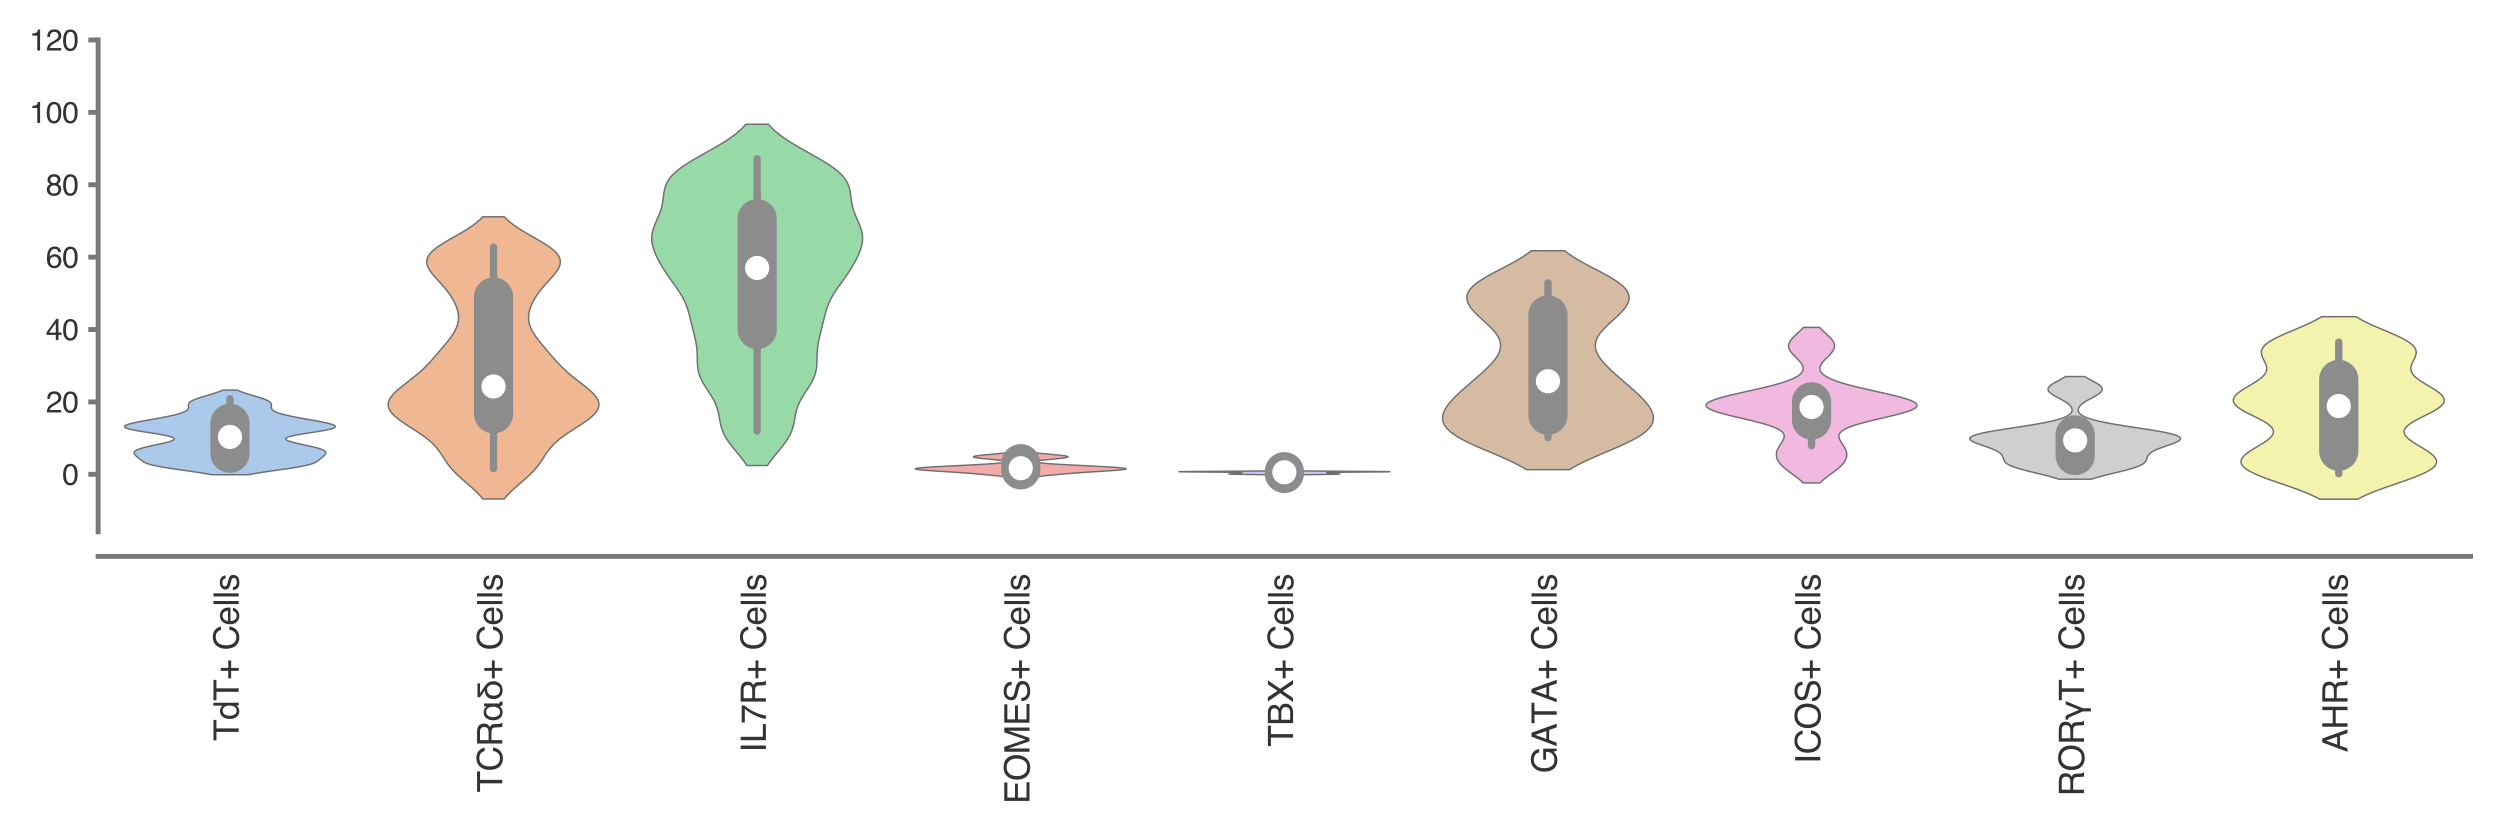 <?xml version="1.0" encoding="utf-8" standalone="no"?>
<!DOCTYPE svg PUBLIC "-//W3C//DTD SVG 1.1//EN"
  "http://www.w3.org/Graphics/SVG/1.1/DTD/svg11.dtd">
<svg xmlns:xlink="http://www.w3.org/1999/xlink" width="254.88pt" height="84.96pt" viewBox="0 0 254.88 84.96" xmlns="http://www.w3.org/2000/svg" version="1.1">
 <defs>
  <style type="text/css">*{stroke-linejoin: round; stroke-linecap: butt}</style>
 </defs>
 <g id="figure_1">
  <g id="patch_1">
   <path d="M 0 84.96 
L 254.88 84.96 
L 254.88 0 
L 0 0 
z
" style="fill: #ffffff"/>
  </g>
  <g id="axes_1">
   <g id="patch_2">
    <path d="M 10.005 54.222 
L 251.88 54.222 
L 251.88 4.076 
L 10.005 4.076 
z
" style="fill: #ffffff"/>
   </g>
   <g id="matplotlib.axis_1">
    <g id="xtick_1">
     <g id="text_1">
      <!-- TdT+ Cells -->
      <g style="fill: #333333" transform="translate(24.333 75.54) rotate(-90) scale(0.035 -0.035)">
       <defs>
        <path id="Helvetica-54" d="M 3828 4591 
L 3828 4044 
L 2281 4044 
L 2281 0 
L 1650 0 
L 1650 4044 
L 103 4044 
L 103 4591 
L 3828 4591 
z
" transform="scale(0.016)"/>
        <path id="Helvetica-64" d="M 769 1634 
Q 769 1097 997 734 
Q 1225 372 1728 372 
Q 2119 372 2370 708 
Q 2622 1044 2622 1672 
Q 2622 2306 2362 2611 
Q 2103 2916 1722 2916 
Q 1297 2916 1033 2591 
Q 769 2266 769 1634 
z
M 1616 3406 
Q 2000 3406 2259 3244 
Q 2409 3150 2600 2916 
L 2600 4606 
L 3141 4606 
L 3141 0 
L 2634 0 
L 2634 466 
Q 2438 156 2169 18 
Q 1900 -119 1553 -119 
Q 994 -119 584 351 
Q 175 822 175 1603 
Q 175 2334 548 2870 
Q 922 3406 1616 3406 
z
" transform="scale(0.016)"/>
        <path id="Helvetica-2b" d="M 288 1369 
L 288 1894 
L 1650 1894 
L 1650 3266 
L 2184 3266 
L 2184 1894 
L 3547 1894 
L 3547 1369 
L 2184 1369 
L 2184 0 
L 1650 0 
L 1650 1369 
L 288 1369 
z
" transform="scale(0.016)"/>
        <path id="Helvetica-20" transform="scale(0.016)"/>
        <path id="Helvetica-43" d="M 2422 4716 
Q 3294 4716 3775 4256 
Q 4256 3797 4309 3213 
L 3703 3213 
Q 3600 3656 3292 3915 
Q 2984 4175 2428 4175 
Q 1750 4175 1333 3698 
Q 916 3222 916 2238 
Q 916 1431 1292 929 
Q 1669 428 2416 428 
Q 3103 428 3463 956 
Q 3653 1234 3747 1688 
L 4353 1688 
Q 4272 963 3816 472 
Q 3269 -119 2341 -119 
Q 1541 -119 997 366 
Q 281 1006 281 2344 
Q 281 3359 819 4009 
Q 1400 4716 2422 4716 
z
M 2297 4716 
L 2297 4716 
z
" transform="scale(0.016)"/>
        <path id="Helvetica-65" d="M 1806 3422 
Q 2163 3422 2497 3255 
Q 2831 3088 3006 2822 
Q 3175 2569 3231 2231 
Q 3281 2000 3281 1494 
L 828 1494 
Q 844 984 1069 676 
Q 1294 369 1766 369 
Q 2206 369 2469 659 
Q 2619 828 2681 1050 
L 3234 1050 
Q 3213 866 3089 639 
Q 2966 413 2813 269 
Q 2556 19 2178 -69 
Q 1975 -119 1719 -119 
Q 1094 -119 659 336 
Q 225 791 225 1609 
Q 225 2416 662 2919 
Q 1100 3422 1806 3422 
z
M 2703 1941 
Q 2669 2306 2544 2525 
Q 2313 2931 1772 2931 
Q 1384 2931 1121 2651 
Q 859 2372 844 1941 
L 2703 1941 
z
M 1753 3428 
L 1753 3428 
z
" transform="scale(0.016)"/>
        <path id="Helvetica-6c" d="M 428 4591 
L 991 4591 
L 991 0 
L 428 0 
L 428 4591 
z
" transform="scale(0.016)"/>
        <path id="Helvetica-73" d="M 747 1050 
Q 772 769 888 619 
Q 1100 347 1625 347 
Q 1938 347 2175 483 
Q 2413 619 2413 903 
Q 2413 1119 2222 1231 
Q 2100 1300 1741 1391 
L 1294 1503 
Q 866 1609 663 1741 
Q 300 1969 300 2372 
Q 300 2847 642 3140 
Q 984 3434 1563 3434 
Q 2319 3434 2653 2991 
Q 2863 2709 2856 2384 
L 2325 2384 
Q 2309 2575 2191 2731 
Q 1997 2953 1519 2953 
Q 1200 2953 1036 2831 
Q 872 2709 872 2509 
Q 872 2291 1088 2159 
Q 1213 2081 1456 2022 
L 1828 1931 
Q 2434 1784 2641 1647 
Q 2969 1431 2969 969 
Q 2969 522 2630 197 
Q 2291 -128 1597 -128 
Q 850 -128 539 211 
Q 228 550 206 1050 
L 747 1050 
z
M 1578 3428 
L 1578 3428 
z
" transform="scale(0.016)"/>
       </defs>
       <use xlink:href="#Helvetica-54"/>
       <use xlink:href="#Helvetica-64" x="61.084"/>
       <use xlink:href="#Helvetica-54" x="116.699"/>
       <use xlink:href="#Helvetica-2b" x="177.783"/>
       <use xlink:href="#Helvetica-20" x="236.182"/>
       <use xlink:href="#Helvetica-43" x="263.965"/>
       <use xlink:href="#Helvetica-65" x="336.182"/>
       <use xlink:href="#Helvetica-6c" x="391.797"/>
       <use xlink:href="#Helvetica-6c" x="414.014"/>
       <use xlink:href="#Helvetica-73" x="436.23"/>
      </g>
     </g>
    </g>
    <g id="xtick_2">
     <g id="text_2">
      <!-- TCRαδ+ Cells -->
      <g style="fill: #333333" transform="translate(51.208 80.787) rotate(-90) scale(0.035 -0.035)">
       <defs>
        <path id="Helvetica-52" d="M 2622 2488 
Q 3059 2488 3314 2663 
Q 3569 2838 3569 3294 
Q 3569 3784 3213 3963 
Q 3022 4056 2703 4056 
L 1184 4056 
L 1184 2488 
L 2622 2488 
z
M 563 4591 
L 2688 4591 
Q 3213 4591 3553 4438 
Q 4200 4144 4200 3353 
Q 4200 2941 4029 2678 
Q 3859 2416 3553 2256 
Q 3822 2147 3958 1969 
Q 4094 1791 4109 1391 
L 4131 775 
Q 4141 513 4175 384 
Q 4231 166 4375 103 
L 4375 0 
L 3613 0 
Q 3581 59 3562 153 
Q 3544 247 3531 516 
L 3494 1281 
Q 3472 1731 3159 1884 
Q 2981 1969 2600 1969 
L 1184 1969 
L 1184 0 
L 563 0 
L 563 4591 
z
" transform="scale(0.016)"/>
        <path id="Helvetica-3b1" d="M 3347 703 
Q 3334 428 3525 434 
Q 3641 434 3700 475 
L 3700 -19 
Q 3628 -44 3513 -50 
Q 3391 -63 3309 -63 
Q 3084 -56 2956 103 
Q 2816 256 2816 475 
L 2803 475 
Q 2413 -63 1734 -63 
Q 1006 -50 647 459 
Q 281 953 281 1644 
Q 281 2350 634 2859 
Q 984 3378 1741 3391 
Q 2413 3391 2797 2847 
L 2809 2847 
L 2809 3328 
L 3347 3328 
L 3347 703 
z
M 1825 397 
Q 2075 397 2253 513 
Q 2425 622 2541 806 
Q 2766 1184 2766 1638 
Q 2766 2144 2559 2528 
Q 2350 2919 1797 2931 
Q 1306 2919 1081 2534 
Q 856 2156 856 1697 
Q 856 1209 1081 819 
Q 1306 409 1825 397 
z
" transform="scale(0.016)"/>
        <path id="Helvetica-3b4" d="M 666 4519 
L 3188 4519 
L 3188 4056 
L 1394 4056 
L 1394 4044 
L 2509 3303 
Q 3134 2881 3372 2469 
Q 3591 2053 3584 1600 
Q 3578 934 3163 447 
Q 2738 -50 1938 -63 
Q 1203 -56 769 403 
Q 331 850 325 1556 
Q 341 3066 1863 3188 
L 1863 3200 
L 666 4056 
L 666 4519 
z
M 1991 397 
Q 2497 403 2731 794 
Q 2969 1166 2969 1606 
Q 2969 1856 2919 2041 
Q 2866 2222 2791 2344 
Q 2713 2463 2638 2541 
Q 2559 2619 2509 2650 
Q 2381 2766 2156 2766 
Q 947 2766 941 1528 
Q 941 1056 1216 738 
Q 1491 403 1991 397 
z
" transform="scale(0.016)"/>
       </defs>
       <use xlink:href="#Helvetica-54"/>
       <use xlink:href="#Helvetica-43" x="61.084"/>
       <use xlink:href="#Helvetica-52" x="133.301"/>
       <use xlink:href="#Helvetica-3b1" x="205.518"/>
       <use xlink:href="#Helvetica-3b4" x="266.602"/>
       <use xlink:href="#Helvetica-2b" x="327.686"/>
       <use xlink:href="#Helvetica-20" x="386.084"/>
       <use xlink:href="#Helvetica-43" x="413.867"/>
       <use xlink:href="#Helvetica-65" x="486.084"/>
       <use xlink:href="#Helvetica-6c" x="541.699"/>
       <use xlink:href="#Helvetica-6c" x="563.916"/>
       <use xlink:href="#Helvetica-73" x="586.133"/>
      </g>
     </g>
    </g>
    <g id="xtick_3">
     <g id="text_3">
      <!-- IL7R+ Cells -->
      <g style="fill: #333333" transform="translate(78.083 76.711) rotate(-90) scale(0.035 -0.035)">
       <defs>
        <path id="Helvetica-49" d="M 628 4591 
L 1256 4591 
L 1256 0 
L 628 0 
L 628 4591 
z
" transform="scale(0.016)"/>
        <path id="Helvetica-4c" d="M 488 4591 
L 1109 4591 
L 1109 547 
L 3434 547 
L 3434 0 
L 488 0 
L 488 4591 
z
" transform="scale(0.016)"/>
        <path id="Helvetica-37" d="M 3347 4400 
L 3347 3909 
Q 3131 3700 2773 3181 
Q 2416 2663 2141 2063 
Q 1869 1478 1728 997 
Q 1638 688 1494 0 
L 872 0 
Q 1084 1281 1809 2550 
Q 2238 3294 2709 3834 
L 234 3834 
L 234 4400 
L 3347 4400 
z
" transform="scale(0.016)"/>
       </defs>
       <use xlink:href="#Helvetica-49"/>
       <use xlink:href="#Helvetica-4c" x="27.783"/>
       <use xlink:href="#Helvetica-37" x="83.398"/>
       <use xlink:href="#Helvetica-52" x="139.014"/>
       <use xlink:href="#Helvetica-2b" x="211.23"/>
       <use xlink:href="#Helvetica-20" x="269.629"/>
       <use xlink:href="#Helvetica-43" x="297.412"/>
       <use xlink:href="#Helvetica-65" x="369.629"/>
       <use xlink:href="#Helvetica-6c" x="425.244"/>
       <use xlink:href="#Helvetica-6c" x="447.461"/>
       <use xlink:href="#Helvetica-73" x="469.678"/>
      </g>
     </g>
    </g>
    <g id="xtick_4">
     <g id="text_4">
      <!-- EOMES+ Cells -->
      <g style="fill: #333333" transform="translate(104.958 81.96) rotate(-90) scale(0.035 -0.035)">
       <defs>
        <path id="Helvetica-45" d="M 547 4591 
L 3894 4591 
L 3894 4028 
L 1153 4028 
L 1153 2634 
L 3688 2634 
L 3688 2103 
L 1153 2103 
L 1153 547 
L 3941 547 
L 3941 0 
L 547 0 
L 547 4591 
z
M 2244 4591 
L 2244 4591 
z
" transform="scale(0.016)"/>
        <path id="Helvetica-4f" d="M 2469 4716 
Q 3684 4716 4269 3934 
Q 4725 3325 4725 2375 
Q 4725 1347 4203 666 
Q 3591 -134 2456 -134 
Q 1397 -134 791 566 
Q 250 1241 250 2272 
Q 250 3203 713 3866 
Q 1306 4716 2469 4716 
z
M 2531 422 
Q 3353 422 3720 1011 
Q 4088 1600 4088 2366 
Q 4088 3175 3664 3669 
Q 3241 4163 2506 4163 
Q 1794 4163 1344 3673 
Q 894 3184 894 2231 
Q 894 1469 1280 945 
Q 1666 422 2531 422 
z
M 2488 4716 
L 2488 4716 
z
" transform="scale(0.016)"/>
        <path id="Helvetica-4d" d="M 472 4591 
L 1363 4591 
L 2681 709 
L 3991 4591 
L 4872 4591 
L 4872 0 
L 4281 0 
L 4281 2709 
Q 4281 2850 4287 3175 
Q 4294 3500 4294 3872 
L 2984 0 
L 2369 0 
L 1050 3872 
L 1050 3731 
Q 1050 3563 1058 3217 
Q 1066 2872 1066 2709 
L 1066 0 
L 472 0 
L 472 4591 
z
" transform="scale(0.016)"/>
        <path id="Helvetica-53" d="M 894 1481 
Q 916 1091 1078 847 
Q 1388 391 2169 391 
Q 2519 391 2806 491 
Q 3363 684 3363 1184 
Q 3363 1559 3128 1719 
Q 2891 1875 2384 1991 
L 1763 2131 
Q 1153 2269 900 2434 
Q 463 2722 463 3294 
Q 463 3913 891 4309 
Q 1319 4706 2103 4706 
Q 2825 4706 3329 4357 
Q 3834 4009 3834 3244 
L 3250 3244 
Q 3203 3613 3050 3809 
Q 2766 4169 2084 4169 
Q 1534 4169 1293 3937 
Q 1053 3706 1053 3400 
Q 1053 3063 1334 2906 
Q 1519 2806 2169 2656 
L 2813 2509 
Q 3278 2403 3531 2219 
Q 3969 1897 3969 1284 
Q 3969 522 3414 194 
Q 2859 -134 2125 -134 
Q 1269 -134 784 303 
Q 300 738 309 1481 
L 894 1481 
z
M 2150 4716 
L 2150 4716 
z
" transform="scale(0.016)"/>
       </defs>
       <use xlink:href="#Helvetica-45"/>
       <use xlink:href="#Helvetica-4f" x="66.699"/>
       <use xlink:href="#Helvetica-4d" x="144.482"/>
       <use xlink:href="#Helvetica-45" x="227.783"/>
       <use xlink:href="#Helvetica-53" x="294.482"/>
       <use xlink:href="#Helvetica-2b" x="361.182"/>
       <use xlink:href="#Helvetica-20" x="419.58"/>
       <use xlink:href="#Helvetica-43" x="447.363"/>
       <use xlink:href="#Helvetica-65" x="519.58"/>
       <use xlink:href="#Helvetica-6c" x="575.195"/>
       <use xlink:href="#Helvetica-6c" x="597.412"/>
       <use xlink:href="#Helvetica-73" x="619.629"/>
      </g>
     </g>
    </g>
    <g id="xtick_5">
     <g id="text_5">
      <!-- TBX+ Cells -->
      <g style="fill: #333333" transform="translate(131.833 76.125) rotate(-90) scale(0.035 -0.035)">
       <defs>
        <path id="Helvetica-42" d="M 2213 2650 
Q 2606 2650 2825 2759 
Q 3169 2931 3169 3378 
Q 3169 3828 2803 3984 
Q 2597 4072 2191 4072 
L 1081 4072 
L 1081 2650 
L 2213 2650 
z
M 2422 531 
Q 2994 531 3238 863 
Q 3391 1072 3391 1369 
Q 3391 1869 2944 2050 
Q 2706 2147 2316 2147 
L 1081 2147 
L 1081 531 
L 2422 531 
z
M 472 4591 
L 2444 4591 
Q 3250 4591 3591 4109 
Q 3791 3825 3791 3453 
Q 3791 3019 3544 2741 
Q 3416 2594 3175 2472 
Q 3528 2338 3703 2169 
Q 4013 1869 4013 1341 
Q 4013 897 3734 538 
Q 3319 0 2413 0 
L 472 0 
L 472 4591 
z
" transform="scale(0.016)"/>
        <path id="Helvetica-58" d="M 881 0 
L 131 0 
L 1775 2353 
L 234 4591 
L 1013 4591 
L 2184 2834 
L 3347 4591 
L 4088 4591 
L 2547 2353 
L 4163 0 
L 3391 0 
L 2153 1888 
L 881 0 
z
" transform="scale(0.016)"/>
       </defs>
       <use xlink:href="#Helvetica-54"/>
       <use xlink:href="#Helvetica-42" x="61.084"/>
       <use xlink:href="#Helvetica-58" x="127.783"/>
       <use xlink:href="#Helvetica-2b" x="194.482"/>
       <use xlink:href="#Helvetica-20" x="252.881"/>
       <use xlink:href="#Helvetica-43" x="280.664"/>
       <use xlink:href="#Helvetica-65" x="352.881"/>
       <use xlink:href="#Helvetica-6c" x="408.496"/>
       <use xlink:href="#Helvetica-6c" x="430.713"/>
       <use xlink:href="#Helvetica-73" x="452.93"/>
      </g>
     </g>
    </g>
    <g id="xtick_6">
     <g id="text_6">
      <!-- GATA+ Cells -->
      <g style="fill: #333333" transform="translate(158.708 78.847) rotate(-90) scale(0.035 -0.035)">
       <defs>
        <path id="Helvetica-47" d="M 2472 4709 
Q 3119 4709 3591 4459 
Q 4275 4100 4428 3200 
L 3813 3200 
Q 3700 3703 3347 3933 
Q 2994 4163 2456 4163 
Q 1819 4163 1383 3684 
Q 947 3206 947 2259 
Q 947 1441 1306 927 
Q 1666 413 2478 413 
Q 3100 413 3508 773 
Q 3916 1134 3925 1941 
L 2488 1941 
L 2488 2456 
L 4503 2456 
L 4503 0 
L 4103 0 
L 3953 591 
Q 3638 244 3394 109 
Q 2984 -122 2353 -122 
Q 1538 -122 950 406 
Q 309 1069 309 2225 
Q 309 3378 934 4059 
Q 1528 4709 2472 4709 
z
M 2369 4716 
L 2369 4716 
z
" transform="scale(0.016)"/>
        <path id="Helvetica-41" d="M 2844 1881 
L 2147 3909 
L 1406 1881 
L 2844 1881 
z
M 1822 4591 
L 2525 4591 
L 4191 0 
L 3509 0 
L 3044 1375 
L 1228 1375 
L 731 0 
L 94 0 
L 1822 4591 
z
" transform="scale(0.016)"/>
       </defs>
       <use xlink:href="#Helvetica-47"/>
       <use xlink:href="#Helvetica-41" x="77.783"/>
       <use xlink:href="#Helvetica-54" x="144.482"/>
       <use xlink:href="#Helvetica-41" x="205.566"/>
       <use xlink:href="#Helvetica-2b" x="272.266"/>
       <use xlink:href="#Helvetica-20" x="330.664"/>
       <use xlink:href="#Helvetica-43" x="358.447"/>
       <use xlink:href="#Helvetica-65" x="430.664"/>
       <use xlink:href="#Helvetica-6c" x="486.279"/>
       <use xlink:href="#Helvetica-6c" x="508.496"/>
       <use xlink:href="#Helvetica-73" x="530.713"/>
      </g>
     </g>
    </g>
    <g id="xtick_7">
     <g id="text_7">
      <!-- ICOS+ Cells -->
      <g style="fill: #333333" transform="translate(185.583 77.875) rotate(-90) scale(0.035 -0.035)">
       <use xlink:href="#Helvetica-49"/>
       <use xlink:href="#Helvetica-43" x="27.783"/>
       <use xlink:href="#Helvetica-4f" x="100"/>
       <use xlink:href="#Helvetica-53" x="177.783"/>
       <use xlink:href="#Helvetica-2b" x="244.482"/>
       <use xlink:href="#Helvetica-20" x="302.881"/>
       <use xlink:href="#Helvetica-43" x="330.664"/>
       <use xlink:href="#Helvetica-65" x="402.881"/>
       <use xlink:href="#Helvetica-6c" x="458.496"/>
       <use xlink:href="#Helvetica-6c" x="480.713"/>
       <use xlink:href="#Helvetica-73" x="502.93"/>
      </g>
     </g>
    </g>
    <g id="xtick_8">
     <g id="text_8">
      <!-- RORγT+ Cells -->
      <g style="fill: #333333" transform="translate(212.47 81.18) rotate(-90) scale(0.035 -0.035)">
       <defs>
        <path id="Helvetica-3b3" d="M 1556 225 
L 581 2444 
Q 481 2700 416 2803 
Q 347 2894 244 2894 
Q 91 2888 56 2872 
L 56 3334 
Q 166 3384 313 3391 
Q 641 3391 788 3250 
Q 863 3188 922 3078 
Q 978 2963 1038 2809 
L 1844 878 
L 2828 3328 
L 3431 3328 
L 2131 225 
L 2131 -1253 
L 1556 -1253 
L 1556 225 
z
" transform="scale(0.016)"/>
       </defs>
       <use xlink:href="#Helvetica-52"/>
       <use xlink:href="#Helvetica-4f" x="72.217"/>
       <use xlink:href="#Helvetica-52" x="150"/>
       <use xlink:href="#Helvetica-3b3" x="222.217"/>
       <use xlink:href="#Helvetica-54" x="277.832"/>
       <use xlink:href="#Helvetica-2b" x="338.916"/>
       <use xlink:href="#Helvetica-20" x="397.314"/>
       <use xlink:href="#Helvetica-43" x="425.098"/>
       <use xlink:href="#Helvetica-65" x="497.314"/>
       <use xlink:href="#Helvetica-6c" x="552.93"/>
       <use xlink:href="#Helvetica-6c" x="575.146"/>
       <use xlink:href="#Helvetica-73" x="597.363"/>
      </g>
     </g>
    </g>
    <g id="xtick_9">
     <g id="text_9">
      <!-- AHR+ Cells -->
      <g style="fill: #333333" transform="translate(239.333 76.708) rotate(-90) scale(0.035 -0.035)">
       <defs>
        <path id="Helvetica-48" d="M 503 4591 
L 1131 4591 
L 1131 2694 
L 3519 2694 
L 3519 4591 
L 4147 4591 
L 4147 0 
L 3519 0 
L 3519 2147 
L 1131 2147 
L 1131 0 
L 503 0 
L 503 4591 
z
" transform="scale(0.016)"/>
       </defs>
       <use xlink:href="#Helvetica-41"/>
       <use xlink:href="#Helvetica-48" x="66.699"/>
       <use xlink:href="#Helvetica-52" x="138.916"/>
       <use xlink:href="#Helvetica-2b" x="211.133"/>
       <use xlink:href="#Helvetica-20" x="269.531"/>
       <use xlink:href="#Helvetica-43" x="297.314"/>
       <use xlink:href="#Helvetica-65" x="369.531"/>
       <use xlink:href="#Helvetica-6c" x="425.146"/>
       <use xlink:href="#Helvetica-6c" x="447.363"/>
       <use xlink:href="#Helvetica-73" x="469.58"/>
      </g>
     </g>
    </g>
   </g>
   <g id="matplotlib.axis_2">
    <g id="ytick_1">
     <g id="line2d_1">
      <defs>
       <path id="me423f2ed42" d="M 0 0 
L -1 0 
" style="stroke: #777777; stroke-width: 0.5"/>
      </defs>
      <g>
       <use xlink:href="#me423f2ed42" x="10.005" y="48.355" style="fill: #777777; stroke: #777777; stroke-width: 0.5"/>
      </g>
     </g>
     <g id="text_10">
      <!-- 0 -->
      <g style="fill: #333333" transform="translate(6.337 49.431) scale(0.03 -0.03)">
       <defs>
        <path id="Helvetica-30" d="M 1731 4475 
Q 2600 4475 2988 3759 
Q 3288 3206 3288 2244 
Q 3288 1331 3016 734 
Q 2622 -122 1728 -122 
Q 922 -122 528 578 
Q 200 1163 200 2147 
Q 200 2909 397 3456 
Q 766 4475 1731 4475 
z
M 1725 391 
Q 2163 391 2422 778 
Q 2681 1166 2681 2222 
Q 2681 2984 2493 3476 
Q 2306 3969 1766 3969 
Q 1269 3969 1039 3501 
Q 809 3034 809 2125 
Q 809 1441 956 1025 
Q 1181 391 1725 391 
z
" transform="scale(0.016)"/>
       </defs>
       <use xlink:href="#Helvetica-30"/>
      </g>
     </g>
    </g>
    <g id="ytick_2">
     <g id="line2d_2">
      <g>
       <use xlink:href="#me423f2ed42" x="10.005" y="40.976" style="fill: #777777; stroke: #777777; stroke-width: 0.5"/>
      </g>
     </g>
     <g id="text_11">
      <!-- 20 -->
      <g style="fill: #333333" transform="translate(4.669 42.052) scale(0.03 -0.03)">
       <defs>
        <path id="Helvetica-32" d="M 200 0 
Q 231 578 439 1006 
Q 647 1434 1250 1784 
L 1850 2131 
Q 2253 2366 2416 2531 
Q 2672 2791 2672 3125 
Q 2672 3516 2437 3745 
Q 2203 3975 1813 3975 
Q 1234 3975 1013 3538 
Q 894 3303 881 2888 
L 309 2888 
Q 319 3472 525 3841 
Q 891 4491 1816 4491 
Q 2584 4491 2939 4075 
Q 3294 3659 3294 3150 
Q 3294 2613 2916 2231 
Q 2697 2009 2131 1694 
L 1703 1456 
Q 1397 1288 1222 1134 
Q 909 863 828 531 
L 3272 531 
L 3272 0 
L 200 0 
z
" transform="scale(0.016)"/>
       </defs>
       <use xlink:href="#Helvetica-32"/>
       <use xlink:href="#Helvetica-30" x="55.615"/>
      </g>
     </g>
    </g>
    <g id="ytick_3">
     <g id="line2d_3">
      <g>
       <use xlink:href="#me423f2ed42" x="10.005" y="33.596" style="fill: #777777; stroke: #777777; stroke-width: 0.5"/>
      </g>
     </g>
     <g id="text_12">
      <!-- 40 -->
      <g style="fill: #333333" transform="translate(4.669 34.672) scale(0.03 -0.03)">
       <defs>
        <path id="Helvetica-34" d="M 2116 1584 
L 2116 3613 
L 681 1584 
L 2116 1584 
z
M 2125 0 
L 2125 1094 
L 163 1094 
L 163 1644 
L 2213 4488 
L 2688 4488 
L 2688 1584 
L 3347 1584 
L 3347 1094 
L 2688 1094 
L 2688 0 
L 2125 0 
z
" transform="scale(0.016)"/>
       </defs>
       <use xlink:href="#Helvetica-34"/>
       <use xlink:href="#Helvetica-30" x="55.615"/>
      </g>
     </g>
    </g>
    <g id="ytick_4">
     <g id="line2d_4">
      <g>
       <use xlink:href="#me423f2ed42" x="10.005" y="26.216" style="fill: #777777; stroke: #777777; stroke-width: 0.5"/>
      </g>
     </g>
     <g id="text_13">
      <!-- 60 -->
      <g style="fill: #333333" transform="translate(4.669 27.292) scale(0.03 -0.03)">
       <defs>
        <path id="Helvetica-36" d="M 1872 4494 
Q 2622 4494 2917 4105 
Q 3213 3716 3213 3303 
L 2656 3303 
Q 2606 3569 2497 3719 
Q 2294 4000 1881 4000 
Q 1409 4000 1131 3564 
Q 853 3128 822 2316 
Q 1016 2600 1309 2741 
Q 1578 2866 1909 2866 
Q 2472 2866 2890 2506 
Q 3309 2147 3309 1434 
Q 3309 825 2912 354 
Q 2516 -116 1781 -116 
Q 1153 -116 697 361 
Q 241 838 241 1966 
Q 241 2800 444 3381 
Q 834 4494 1872 4494 
z
M 1831 384 
Q 2275 384 2495 682 
Q 2716 981 2716 1388 
Q 2716 1731 2519 2042 
Q 2322 2353 1803 2353 
Q 1441 2353 1167 2112 
Q 894 1872 894 1388 
Q 894 963 1142 673 
Q 1391 384 1831 384 
z
" transform="scale(0.016)"/>
       </defs>
       <use xlink:href="#Helvetica-36"/>
       <use xlink:href="#Helvetica-30" x="55.615"/>
      </g>
     </g>
    </g>
    <g id="ytick_5">
     <g id="line2d_5">
      <g>
       <use xlink:href="#me423f2ed42" x="10.005" y="18.836" style="fill: #777777; stroke: #777777; stroke-width: 0.5"/>
      </g>
     </g>
     <g id="text_14">
      <!-- 80 -->
      <g style="fill: #333333" transform="translate(4.669 19.912) scale(0.03 -0.03)">
       <defs>
        <path id="Helvetica-38" d="M 1741 2600 
Q 2113 2600 2322 2808 
Q 2531 3016 2531 3303 
Q 2531 3553 2331 3762 
Q 2131 3972 1722 3972 
Q 1316 3972 1134 3762 
Q 953 3553 953 3272 
Q 953 2956 1187 2778 
Q 1422 2600 1741 2600 
z
M 1775 384 
Q 2166 384 2423 595 
Q 2681 806 2681 1225 
Q 2681 1659 2415 1884 
Q 2150 2109 1734 2109 
Q 1331 2109 1076 1879 
Q 822 1650 822 1244 
Q 822 894 1055 639 
Q 1288 384 1775 384 
z
M 975 2384 
Q 741 2484 609 2619 
Q 363 2869 363 3269 
Q 363 3769 725 4128 
Q 1088 4488 1753 4488 
Q 2397 4488 2762 4148 
Q 3128 3809 3128 3356 
Q 3128 2938 2916 2678 
Q 2797 2531 2547 2391 
Q 2825 2263 2984 2097 
Q 3281 1784 3281 1284 
Q 3281 694 2884 283 
Q 2488 -128 1763 -128 
Q 1109 -128 657 226 
Q 206 581 206 1256 
Q 206 1653 400 1942 
Q 594 2231 975 2384 
z
" transform="scale(0.016)"/>
       </defs>
       <use xlink:href="#Helvetica-38"/>
       <use xlink:href="#Helvetica-30" x="55.615"/>
      </g>
     </g>
    </g>
    <g id="ytick_6">
     <g id="line2d_6">
      <g>
       <use xlink:href="#me423f2ed42" x="10.005" y="11.456" style="fill: #777777; stroke: #777777; stroke-width: 0.5"/>
      </g>
     </g>
     <g id="text_15">
      <!-- 100 -->
      <g style="fill: #333333" transform="translate(3 12.532) scale(0.03 -0.03)">
       <defs>
        <path id="Helvetica-31" d="M 613 3169 
L 613 3600 
Q 1222 3659 1462 3798 
Q 1703 3938 1822 4456 
L 2266 4456 
L 2266 0 
L 1666 0 
L 1666 3169 
L 613 3169 
z
" transform="scale(0.016)"/>
       </defs>
       <use xlink:href="#Helvetica-31"/>
       <use xlink:href="#Helvetica-30" x="55.615"/>
       <use xlink:href="#Helvetica-30" x="111.23"/>
      </g>
     </g>
    </g>
    <g id="ytick_7">
     <g id="line2d_7">
      <g>
       <use xlink:href="#me423f2ed42" x="10.005" y="4.076" style="fill: #777777; stroke: #777777; stroke-width: 0.5"/>
      </g>
     </g>
     <g id="text_16">
      <!-- 120 -->
      <g style="fill: #333333" transform="translate(3 5.152) scale(0.03 -0.03)">
       <use xlink:href="#Helvetica-31"/>
       <use xlink:href="#Helvetica-32" x="55.615"/>
       <use xlink:href="#Helvetica-30" x="111.23"/>
      </g>
     </g>
    </g>
   </g>
   <g id="PolyCollection_1">
    <defs>
     <path id="m809299a13d" d="M 25.33 -36.56 
L 21.555 -36.56 
L 21.103 -36.647 
L 20.596 -36.735 
L 20.042 -36.822 
L 19.452 -36.909 
L 18.841 -36.996 
L 18.225 -37.083 
L 17.623 -37.17 
L 17.051 -37.258 
L 16.524 -37.345 
L 16.055 -37.432 
L 15.65 -37.519 
L 15.311 -37.606 
L 15.036 -37.693 
L 14.818 -37.78 
L 14.645 -37.868 
L 14.507 -37.955 
L 14.389 -38.042 
L 14.283 -38.129 
L 14.181 -38.216 
L 14.077 -38.303 
L 13.973 -38.391 
L 13.872 -38.478 
L 13.782 -38.565 
L 13.71 -38.652 
L 13.668 -38.739 
L 13.665 -38.826 
L 13.71 -38.913 
L 13.808 -39.001 
L 13.964 -39.088 
L 14.177 -39.175 
L 14.445 -39.262 
L 14.761 -39.349 
L 15.118 -39.436 
L 15.503 -39.524 
L 15.904 -39.611 
L 16.306 -39.698 
L 16.692 -39.785 
L 17.044 -39.872 
L 17.344 -39.959 
L 17.575 -40.046 
L 17.721 -40.134 
L 17.769 -40.221 
L 17.709 -40.308 
L 17.539 -40.395 
L 17.261 -40.482 
L 16.883 -40.569 
L 16.422 -40.657 
L 15.899 -40.744 
L 15.339 -40.831 
L 14.773 -40.918 
L 14.229 -41.005 
L 13.737 -41.092 
L 13.321 -41.179 
L 13 -41.267 
L 12.789 -41.354 
L 12.693 -41.441 
L 12.712 -41.528 
L 12.84 -41.615 
L 13.066 -41.702 
L 13.376 -41.79 
L 13.754 -41.877 
L 14.182 -41.964 
L 14.645 -42.051 
L 15.128 -42.138 
L 15.617 -42.225 
L 16.101 -42.312 
L 16.571 -42.4 
L 17.018 -42.487 
L 17.434 -42.574 
L 17.812 -42.661 
L 18.149 -42.748 
L 18.44 -42.835 
L 18.681 -42.923 
L 18.874 -43.01 
L 19.018 -43.097 
L 19.118 -43.184 
L 19.179 -43.271 
L 19.209 -43.358 
L 19.216 -43.445 
L 19.213 -43.533 
L 19.208 -43.62 
L 19.212 -43.707 
L 19.236 -43.794 
L 19.286 -43.881 
L 19.37 -43.968 
L 19.491 -44.056 
L 19.651 -44.143 
L 19.847 -44.23 
L 20.077 -44.317 
L 20.336 -44.404 
L 20.615 -44.491 
L 20.907 -44.578 
L 21.204 -44.666 
L 21.497 -44.753 
L 21.779 -44.84 
L 22.043 -44.927 
L 22.286 -45.014 
L 22.502 -45.101 
L 22.691 -45.189 
L 24.194 -45.189 
L 24.194 -45.189 
L 24.383 -45.101 
L 24.6 -45.014 
L 24.842 -44.927 
L 25.106 -44.84 
L 25.388 -44.753 
L 25.681 -44.666 
L 25.978 -44.578 
L 26.27 -44.491 
L 26.55 -44.404 
L 26.808 -44.317 
L 27.038 -44.23 
L 27.234 -44.143 
L 27.394 -44.056 
L 27.515 -43.968 
L 27.599 -43.881 
L 27.649 -43.794 
L 27.673 -43.707 
L 27.677 -43.62 
L 27.673 -43.533 
L 27.669 -43.445 
L 27.676 -43.358 
L 27.706 -43.271 
L 27.767 -43.184 
L 27.867 -43.097 
L 28.011 -43.01 
L 28.204 -42.923 
L 28.446 -42.835 
L 28.736 -42.748 
L 29.073 -42.661 
L 29.452 -42.574 
L 29.867 -42.487 
L 30.314 -42.4 
L 30.784 -42.312 
L 31.268 -42.225 
L 31.758 -42.138 
L 32.24 -42.051 
L 32.703 -41.964 
L 33.132 -41.877 
L 33.509 -41.79 
L 33.819 -41.702 
L 34.045 -41.615 
L 34.173 -41.528 
L 34.193 -41.441 
L 34.097 -41.354 
L 33.885 -41.267 
L 33.564 -41.179 
L 33.148 -41.092 
L 32.656 -41.005 
L 32.112 -40.918 
L 31.546 -40.831 
L 30.987 -40.744 
L 30.463 -40.657 
L 30.002 -40.569 
L 29.624 -40.482 
L 29.346 -40.395 
L 29.176 -40.308 
L 29.117 -40.221 
L 29.164 -40.134 
L 29.31 -40.046 
L 29.541 -39.959 
L 29.842 -39.872 
L 30.193 -39.785 
L 30.579 -39.698 
L 30.981 -39.611 
L 31.382 -39.524 
L 31.768 -39.436 
L 32.124 -39.349 
L 32.44 -39.262 
L 32.708 -39.175 
L 32.921 -39.088 
L 33.077 -39.001 
L 33.175 -38.913 
L 33.22 -38.826 
L 33.217 -38.739 
L 33.175 -38.652 
L 33.103 -38.565 
L 33.013 -38.478 
L 32.912 -38.391 
L 32.808 -38.303 
L 32.704 -38.216 
L 32.602 -38.129 
L 32.496 -38.042 
L 32.379 -37.955 
L 32.24 -37.868 
L 32.067 -37.78 
L 31.849 -37.693 
L 31.574 -37.606 
L 31.236 -37.519 
L 30.831 -37.432 
L 30.361 -37.345 
L 29.834 -37.258 
L 29.262 -37.17 
L 28.66 -37.083 
L 28.044 -36.996 
L 27.433 -36.909 
L 26.843 -36.822 
L 26.289 -36.735 
L 25.782 -36.647 
L 25.33 -36.56 
z
" style="stroke: #6f6f6f; stroke-width: 0.15"/>
    </defs>
    <g clip-path="url(#p04d3ab25a2)">
     <use xlink:href="#m809299a13d" x="0" y="84.96" style="fill: #abc9ea; stroke: #6f6f6f; stroke-width: 0.15"/>
    </g>
   </g>
   <g id="PolyCollection_2">
    <defs>
     <path id="m15b48d5512" d="M 51.4 -34.089 
L 49.235 -34.089 
L 48.989 -34.379 
L 48.715 -34.67 
L 48.415 -34.961 
L 48.096 -35.251 
L 47.765 -35.542 
L 47.429 -35.832 
L 47.097 -36.123 
L 46.776 -36.414 
L 46.474 -36.704 
L 46.194 -36.995 
L 45.94 -37.285 
L 45.711 -37.576 
L 45.503 -37.867 
L 45.31 -38.157 
L 45.123 -38.448 
L 44.932 -38.738 
L 44.727 -39.029 
L 44.497 -39.32 
L 44.234 -39.61 
L 43.933 -39.901 
L 43.591 -40.191 
L 43.21 -40.482 
L 42.796 -40.773 
L 42.356 -41.063 
L 41.904 -41.354 
L 41.453 -41.644 
L 41.019 -41.935 
L 40.618 -42.226 
L 40.265 -42.516 
L 39.975 -42.807 
L 39.757 -43.097 
L 39.62 -43.388 
L 39.568 -43.679 
L 39.601 -43.969 
L 39.715 -44.26 
L 39.904 -44.55 
L 40.157 -44.841 
L 40.46 -45.132 
L 40.802 -45.422 
L 41.167 -45.713 
L 41.542 -46.003 
L 41.916 -46.294 
L 42.28 -46.585 
L 42.627 -46.875 
L 42.955 -47.166 
L 43.263 -47.456 
L 43.552 -47.747 
L 43.825 -48.038 
L 44.088 -48.328 
L 44.343 -48.619 
L 44.593 -48.909 
L 44.842 -49.2 
L 45.089 -49.491 
L 45.334 -49.781 
L 45.572 -50.072 
L 45.801 -50.362 
L 46.015 -50.653 
L 46.21 -50.944 
L 46.38 -51.234 
L 46.52 -51.525 
L 46.629 -51.815 
L 46.703 -52.106 
L 46.743 -52.396 
L 46.747 -52.687 
L 46.719 -52.978 
L 46.661 -53.268 
L 46.575 -53.559 
L 46.463 -53.849 
L 46.328 -54.14 
L 46.172 -54.431 
L 45.996 -54.721 
L 45.8 -55.012 
L 45.585 -55.302 
L 45.352 -55.593 
L 45.103 -55.884 
L 44.843 -56.174 
L 44.578 -56.465 
L 44.317 -56.755 
L 44.071 -57.046 
L 43.853 -57.337 
L 43.677 -57.627 
L 43.556 -57.918 
L 43.503 -58.208 
L 43.528 -58.499 
L 43.636 -58.79 
L 43.828 -59.08 
L 44.103 -59.371 
L 44.452 -59.661 
L 44.864 -59.952 
L 45.324 -60.243 
L 45.817 -60.533 
L 46.326 -60.824 
L 46.833 -61.114 
L 47.325 -61.405 
L 47.79 -61.696 
L 48.217 -61.986 
L 48.601 -62.277 
L 48.937 -62.567 
L 49.226 -62.858 
L 51.409 -62.858 
L 51.409 -62.858 
L 51.698 -62.567 
L 52.035 -62.277 
L 52.418 -61.986 
L 52.845 -61.696 
L 53.31 -61.405 
L 53.802 -61.114 
L 54.31 -60.824 
L 54.818 -60.533 
L 55.311 -60.243 
L 55.771 -59.952 
L 56.183 -59.661 
L 56.532 -59.371 
L 56.807 -59.08 
L 57 -58.79 
L 57.107 -58.499 
L 57.132 -58.208 
L 57.079 -57.918 
L 56.958 -57.627 
L 56.782 -57.337 
L 56.564 -57.046 
L 56.318 -56.755 
L 56.057 -56.465 
L 55.792 -56.174 
L 55.532 -55.884 
L 55.283 -55.593 
L 55.05 -55.302 
L 54.835 -55.012 
L 54.639 -54.721 
L 54.463 -54.431 
L 54.307 -54.14 
L 54.172 -53.849 
L 54.061 -53.559 
L 53.974 -53.268 
L 53.916 -52.978 
L 53.888 -52.687 
L 53.892 -52.396 
L 53.932 -52.106 
L 54.006 -51.815 
L 54.115 -51.525 
L 54.255 -51.234 
L 54.425 -50.944 
L 54.62 -50.653 
L 54.834 -50.362 
L 55.063 -50.072 
L 55.301 -49.781 
L 55.546 -49.491 
L 55.793 -49.2 
L 56.042 -48.909 
L 56.292 -48.619 
L 56.547 -48.328 
L 56.81 -48.038 
L 57.083 -47.747 
L 57.372 -47.456 
L 57.68 -47.166 
L 58.008 -46.875 
L 58.355 -46.585 
L 58.719 -46.294 
L 59.093 -46.003 
L 59.469 -45.713 
L 59.833 -45.422 
L 60.175 -45.132 
L 60.478 -44.841 
L 60.731 -44.55 
L 60.92 -44.26 
L 61.034 -43.969 
L 61.068 -43.679 
L 61.015 -43.388 
L 60.878 -43.097 
L 60.661 -42.807 
L 60.37 -42.516 
L 60.017 -42.226 
L 59.616 -41.935 
L 59.182 -41.644 
L 58.731 -41.354 
L 58.279 -41.063 
L 57.839 -40.773 
L 57.425 -40.482 
L 57.044 -40.191 
L 56.702 -39.901 
L 56.401 -39.61 
L 56.138 -39.32 
L 55.908 -39.029 
L 55.703 -38.738 
L 55.512 -38.448 
L 55.325 -38.157 
L 55.132 -37.867 
L 54.924 -37.576 
L 54.695 -37.285 
L 54.441 -36.995 
L 54.161 -36.704 
L 53.859 -36.414 
L 53.538 -36.123 
L 53.206 -35.832 
L 52.87 -35.542 
L 52.539 -35.251 
L 52.22 -34.961 
L 51.921 -34.67 
L 51.646 -34.379 
L 51.4 -34.089 
z
" style="stroke: #6f6f6f; stroke-width: 0.15"/>
    </defs>
    <g clip-path="url(#p04d3ab25a2)">
     <use xlink:href="#m15b48d5512" x="0" y="84.96" style="fill: #efb792; stroke: #6f6f6f; stroke-width: 0.15"/>
    </g>
   </g>
   <g id="PolyCollection_3">
    <defs>
     <path id="m8090bb908a" d="M 78.236 -37.5 
L 76.149 -37.5 
L 75.909 -37.852 
L 75.644 -38.203 
L 75.363 -38.554 
L 75.072 -38.906 
L 74.782 -39.257 
L 74.503 -39.609 
L 74.246 -39.96 
L 74.018 -40.311 
L 73.826 -40.663 
L 73.671 -41.014 
L 73.552 -41.366 
L 73.462 -41.717 
L 73.392 -42.068 
L 73.331 -42.42 
L 73.265 -42.771 
L 73.183 -43.123 
L 73.074 -43.474 
L 72.934 -43.825 
L 72.761 -44.177 
L 72.559 -44.528 
L 72.337 -44.88 
L 72.105 -45.231 
L 71.878 -45.582 
L 71.667 -45.934 
L 71.485 -46.285 
L 71.338 -46.637 
L 71.229 -46.988 
L 71.156 -47.339 
L 71.115 -47.691 
L 71.095 -48.042 
L 71.088 -48.394 
L 71.081 -48.745 
L 71.067 -49.096 
L 71.039 -49.448 
L 70.994 -49.799 
L 70.933 -50.151 
L 70.858 -50.502 
L 70.774 -50.853 
L 70.685 -51.205 
L 70.596 -51.556 
L 70.51 -51.908 
L 70.425 -52.259 
L 70.34 -52.61 
L 70.251 -52.962 
L 70.151 -53.313 
L 70.035 -53.665 
L 69.898 -54.016 
L 69.737 -54.367 
L 69.55 -54.719 
L 69.34 -55.07 
L 69.109 -55.422 
L 68.865 -55.773 
L 68.614 -56.124 
L 68.362 -56.476 
L 68.115 -56.827 
L 67.877 -57.179 
L 67.65 -57.53 
L 67.436 -57.881 
L 67.236 -58.233 
L 67.051 -58.584 
L 66.883 -58.936 
L 66.734 -59.287 
L 66.61 -59.638 
L 66.517 -59.99 
L 66.459 -60.341 
L 66.443 -60.693 
L 66.469 -61.044 
L 66.537 -61.395 
L 66.642 -61.747 
L 66.776 -62.098 
L 66.927 -62.45 
L 67.081 -62.801 
L 67.228 -63.152 
L 67.355 -63.504 
L 67.459 -63.855 
L 67.536 -64.207 
L 67.592 -64.558 
L 67.636 -64.909 
L 67.681 -65.261 
L 67.743 -65.612 
L 67.839 -65.964 
L 67.984 -66.315 
L 68.191 -66.666 
L 68.468 -67.018 
L 68.818 -67.369 
L 69.241 -67.721 
L 69.73 -68.072 
L 70.274 -68.423 
L 70.862 -68.775 
L 71.478 -69.126 
L 72.105 -69.478 
L 72.729 -69.829 
L 73.333 -70.181 
L 73.906 -70.532 
L 74.438 -70.883 
L 74.92 -71.235 
L 75.348 -71.586 
L 75.721 -71.938 
L 76.038 -72.289 
L 78.347 -72.289 
L 78.347 -72.289 
L 78.664 -71.938 
L 79.037 -71.586 
L 79.465 -71.235 
L 79.947 -70.883 
L 80.479 -70.532 
L 81.052 -70.181 
L 81.656 -69.829 
L 82.28 -69.478 
L 82.907 -69.126 
L 83.523 -68.775 
L 84.111 -68.423 
L 84.655 -68.072 
L 85.144 -67.721 
L 85.567 -67.369 
L 85.917 -67.018 
L 86.194 -66.666 
L 86.401 -66.315 
L 86.546 -65.964 
L 86.642 -65.612 
L 86.704 -65.261 
L 86.749 -64.909 
L 86.793 -64.558 
L 86.849 -64.207 
L 86.926 -63.855 
L 87.03 -63.504 
L 87.157 -63.152 
L 87.304 -62.801 
L 87.458 -62.45 
L 87.609 -62.098 
L 87.743 -61.747 
L 87.848 -61.395 
L 87.916 -61.044 
L 87.942 -60.693 
L 87.926 -60.341 
L 87.868 -59.99 
L 87.775 -59.638 
L 87.651 -59.287 
L 87.502 -58.936 
L 87.334 -58.584 
L 87.149 -58.233 
L 86.949 -57.881 
L 86.735 -57.53 
L 86.508 -57.179 
L 86.27 -56.827 
L 86.023 -56.476 
L 85.771 -56.124 
L 85.519 -55.773 
L 85.276 -55.422 
L 85.045 -55.07 
L 84.835 -54.719 
L 84.648 -54.367 
L 84.487 -54.016 
L 84.35 -53.665 
L 84.234 -53.313 
L 84.134 -52.962 
L 84.045 -52.61 
L 83.96 -52.259 
L 83.875 -51.908 
L 83.789 -51.556 
L 83.7 -51.205 
L 83.611 -50.853 
L 83.527 -50.502 
L 83.452 -50.151 
L 83.391 -49.799 
L 83.346 -49.448 
L 83.318 -49.096 
L 83.304 -48.745 
L 83.297 -48.394 
L 83.29 -48.042 
L 83.27 -47.691 
L 83.229 -47.339 
L 83.156 -46.988 
L 83.047 -46.637 
L 82.9 -46.285 
L 82.718 -45.934 
L 82.507 -45.582 
L 82.28 -45.231 
L 82.048 -44.88 
L 81.826 -44.528 
L 81.624 -44.177 
L 81.451 -43.825 
L 81.311 -43.474 
L 81.202 -43.123 
L 81.12 -42.771 
L 81.054 -42.42 
L 80.993 -42.068 
L 80.923 -41.717 
L 80.833 -41.366 
L 80.714 -41.014 
L 80.559 -40.663 
L 80.367 -40.311 
L 80.139 -39.96 
L 79.882 -39.609 
L 79.603 -39.257 
L 79.313 -38.906 
L 79.022 -38.554 
L 78.741 -38.203 
L 78.476 -37.852 
L 78.236 -37.5 
z
" style="stroke: #6f6f6f; stroke-width: 0.15"/>
    </defs>
    <g clip-path="url(#p04d3ab25a2)">
     <use xlink:href="#m8090bb908a" x="0" y="84.96" style="fill: #98daa7; stroke: #6f6f6f; stroke-width: 0.15"/>
    </g>
   </g>
   <g id="PolyCollection_4">
    <defs>
     <path id="m919f471b44" d="M 105.056 -36.279 
L 103.079 -36.279 
L 102.905 -36.305 
L 102.713 -36.331 
L 102.506 -36.356 
L 102.284 -36.382 
L 102.05 -36.408 
L 101.804 -36.434 
L 101.55 -36.46 
L 101.289 -36.486 
L 101.022 -36.511 
L 100.75 -36.537 
L 100.475 -36.563 
L 100.195 -36.589 
L 99.91 -36.615 
L 99.618 -36.641 
L 99.318 -36.666 
L 99.008 -36.692 
L 98.685 -36.718 
L 98.347 -36.744 
L 97.995 -36.77 
L 97.626 -36.796 
L 97.242 -36.821 
L 96.846 -36.847 
L 96.439 -36.873 
L 96.029 -36.899 
L 95.62 -36.925 
L 95.22 -36.951 
L 94.837 -36.976 
L 94.479 -37.002 
L 94.156 -37.028 
L 93.876 -37.054 
L 93.646 -37.08 
L 93.473 -37.106 
L 93.362 -37.131 
L 93.317 -37.157 
L 93.341 -37.183 
L 93.433 -37.209 
L 93.592 -37.235 
L 93.815 -37.261 
L 94.098 -37.286 
L 94.435 -37.312 
L 94.821 -37.338 
L 95.247 -37.364 
L 95.708 -37.39 
L 96.195 -37.416 
L 96.701 -37.441 
L 97.218 -37.467 
L 97.739 -37.493 
L 98.258 -37.519 
L 98.768 -37.545 
L 99.263 -37.571 
L 99.738 -37.596 
L 100.189 -37.622 
L 100.609 -37.648 
L 100.996 -37.674 
L 101.346 -37.7 
L 101.657 -37.726 
L 101.924 -37.751 
L 102.148 -37.777 
L 102.326 -37.803 
L 102.457 -37.829 
L 102.541 -37.855 
L 102.579 -37.881 
L 102.571 -37.906 
L 102.519 -37.932 
L 102.425 -37.958 
L 102.291 -37.984 
L 102.123 -38.01 
L 101.923 -38.036 
L 101.697 -38.061 
L 101.45 -38.087 
L 101.189 -38.113 
L 100.919 -38.139 
L 100.649 -38.165 
L 100.386 -38.191 
L 100.135 -38.216 
L 99.904 -38.242 
L 99.7 -38.268 
L 99.529 -38.294 
L 99.394 -38.32 
L 99.3 -38.346 
L 99.25 -38.372 
L 99.245 -38.397 
L 99.286 -38.423 
L 99.371 -38.449 
L 99.498 -38.475 
L 99.665 -38.501 
L 99.866 -38.527 
L 100.096 -38.552 
L 100.35 -38.578 
L 100.623 -38.604 
L 100.906 -38.63 
L 101.196 -38.656 
L 101.485 -38.682 
L 101.768 -38.707 
L 102.042 -38.733 
L 102.301 -38.759 
L 102.543 -38.785 
L 102.766 -38.811 
L 102.968 -38.837 
L 105.167 -38.837 
L 105.167 -38.837 
L 105.369 -38.811 
L 105.592 -38.785 
L 105.834 -38.759 
L 106.093 -38.733 
L 106.367 -38.707 
L 106.65 -38.682 
L 106.939 -38.656 
L 107.229 -38.63 
L 107.512 -38.604 
L 107.784 -38.578 
L 108.039 -38.552 
L 108.269 -38.527 
L 108.47 -38.501 
L 108.637 -38.475 
L 108.764 -38.449 
L 108.849 -38.423 
L 108.89 -38.397 
L 108.885 -38.372 
L 108.835 -38.346 
L 108.741 -38.32 
L 108.606 -38.294 
L 108.435 -38.268 
L 108.23 -38.242 
L 108 -38.216 
L 107.749 -38.191 
L 107.485 -38.165 
L 107.215 -38.139 
L 106.946 -38.113 
L 106.685 -38.087 
L 106.438 -38.061 
L 106.212 -38.036 
L 106.012 -38.01 
L 105.843 -37.984 
L 105.71 -37.958 
L 105.616 -37.932 
L 105.564 -37.906 
L 105.556 -37.881 
L 105.594 -37.855 
L 105.678 -37.829 
L 105.809 -37.803 
L 105.987 -37.777 
L 106.211 -37.751 
L 106.478 -37.726 
L 106.789 -37.7 
L 107.139 -37.674 
L 107.526 -37.648 
L 107.946 -37.622 
L 108.396 -37.596 
L 108.872 -37.571 
L 109.367 -37.545 
L 109.877 -37.519 
L 110.396 -37.493 
L 110.917 -37.467 
L 111.434 -37.441 
L 111.94 -37.416 
L 112.427 -37.39 
L 112.887 -37.364 
L 113.314 -37.338 
L 113.7 -37.312 
L 114.037 -37.286 
L 114.32 -37.261 
L 114.543 -37.235 
L 114.702 -37.209 
L 114.794 -37.183 
L 114.817 -37.157 
L 114.773 -37.131 
L 114.662 -37.106 
L 114.489 -37.08 
L 114.259 -37.054 
L 113.979 -37.028 
L 113.656 -37.002 
L 113.298 -36.976 
L 112.915 -36.951 
L 112.515 -36.925 
L 112.106 -36.899 
L 111.695 -36.873 
L 111.289 -36.847 
L 110.893 -36.821 
L 110.509 -36.796 
L 110.14 -36.77 
L 109.788 -36.744 
L 109.45 -36.718 
L 109.127 -36.692 
L 108.817 -36.666 
L 108.517 -36.641 
L 108.225 -36.615 
L 107.94 -36.589 
L 107.66 -36.563 
L 107.385 -36.537 
L 107.113 -36.511 
L 106.846 -36.486 
L 106.585 -36.46 
L 106.331 -36.434 
L 106.085 -36.408 
L 105.851 -36.382 
L 105.629 -36.356 
L 105.422 -36.331 
L 105.23 -36.305 
L 105.056 -36.279 
z
" style="stroke: #6f6f6f; stroke-width: 0.15"/>
    </defs>
    <g clip-path="url(#p04d3ab25a2)">
     <use xlink:href="#m919f471b44" x="0" y="84.96" style="fill: #f2aba8; stroke: #6f6f6f; stroke-width: 0.15"/>
    </g>
   </g>
   <g id="PolyCollection_5">
    <defs>
     <path id="m9f078a9262" d="M 132.314 -36.553 
L 129.571 -36.553 
L 129.348 -36.557 
L 129.105 -36.561 
L 128.844 -36.565 
L 128.566 -36.569 
L 128.275 -36.573 
L 127.973 -36.577 
L 127.666 -36.581 
L 127.358 -36.585 
L 127.054 -36.588 
L 126.759 -36.592 
L 126.48 -36.596 
L 126.22 -36.6 
L 125.986 -36.604 
L 125.782 -36.608 
L 125.61 -36.612 
L 125.474 -36.616 
L 125.375 -36.62 
L 125.313 -36.624 
L 125.288 -36.628 
L 125.298 -36.631 
L 125.339 -36.635 
L 125.407 -36.639 
L 125.498 -36.643 
L 125.606 -36.647 
L 125.725 -36.651 
L 125.851 -36.655 
L 125.977 -36.659 
L 126.099 -36.663 
L 126.212 -36.667 
L 126.312 -36.671 
L 126.397 -36.675 
L 126.466 -36.678 
L 126.517 -36.682 
L 126.551 -36.686 
L 126.568 -36.69 
L 126.57 -36.694 
L 126.559 -36.698 
L 126.538 -36.702 
L 126.51 -36.706 
L 126.477 -36.71 
L 126.443 -36.714 
L 126.41 -36.718 
L 126.38 -36.721 
L 126.356 -36.725 
L 126.339 -36.729 
L 126.331 -36.733 
L 126.332 -36.737 
L 126.343 -36.741 
L 126.364 -36.745 
L 126.392 -36.749 
L 126.428 -36.753 
L 126.469 -36.757 
L 126.511 -36.761 
L 126.552 -36.764 
L 126.588 -36.768 
L 126.613 -36.772 
L 126.623 -36.776 
L 126.614 -36.78 
L 126.579 -36.784 
L 126.513 -36.788 
L 126.412 -36.792 
L 126.272 -36.796 
L 126.089 -36.8 
L 125.861 -36.804 
L 125.587 -36.807 
L 125.269 -36.811 
L 124.908 -36.815 
L 124.51 -36.819 
L 124.08 -36.823 
L 123.626 -36.827 
L 123.158 -36.831 
L 122.686 -36.835 
L 122.222 -36.839 
L 121.779 -36.843 
L 121.369 -36.847 
L 121.003 -36.85 
L 120.694 -36.854 
L 120.451 -36.858 
L 120.282 -36.862 
L 120.195 -36.866 
L 120.192 -36.87 
L 120.277 -36.874 
L 120.448 -36.878 
L 120.702 -36.882 
L 121.033 -36.886 
L 121.435 -36.89 
L 121.899 -36.894 
L 122.413 -36.897 
L 122.967 -36.901 
L 123.55 -36.905 
L 124.149 -36.909 
L 124.754 -36.913 
L 125.354 -36.917 
L 125.94 -36.921 
L 126.503 -36.925 
L 127.038 -36.929 
L 127.538 -36.933 
L 128 -36.937 
L 128.422 -36.94 
L 133.463 -36.94 
L 133.463 -36.94 
L 133.885 -36.937 
L 134.347 -36.933 
L 134.847 -36.929 
L 135.382 -36.925 
L 135.945 -36.921 
L 136.531 -36.917 
L 137.131 -36.913 
L 137.736 -36.909 
L 138.335 -36.905 
L 138.918 -36.901 
L 139.472 -36.897 
L 139.986 -36.894 
L 140.449 -36.89 
L 140.851 -36.886 
L 141.183 -36.882 
L 141.437 -36.878 
L 141.608 -36.874 
L 141.692 -36.87 
L 141.69 -36.866 
L 141.603 -36.862 
L 141.434 -36.858 
L 141.191 -36.854 
L 140.882 -36.85 
L 140.516 -36.847 
L 140.106 -36.843 
L 139.663 -36.839 
L 139.199 -36.835 
L 138.727 -36.831 
L 138.259 -36.827 
L 137.805 -36.823 
L 137.375 -36.819 
L 136.977 -36.815 
L 136.616 -36.811 
L 136.298 -36.807 
L 136.024 -36.804 
L 135.796 -36.8 
L 135.613 -36.796 
L 135.473 -36.792 
L 135.372 -36.788 
L 135.306 -36.784 
L 135.271 -36.78 
L 135.261 -36.776 
L 135.272 -36.772 
L 135.297 -36.768 
L 135.333 -36.764 
L 135.374 -36.761 
L 135.416 -36.757 
L 135.457 -36.753 
L 135.492 -36.749 
L 135.521 -36.745 
L 135.542 -36.741 
L 135.553 -36.737 
L 135.554 -36.733 
L 135.546 -36.729 
L 135.529 -36.725 
L 135.505 -36.721 
L 135.475 -36.718 
L 135.442 -36.714 
L 135.407 -36.71 
L 135.375 -36.706 
L 135.346 -36.702 
L 135.326 -36.698 
L 135.315 -36.694 
L 135.317 -36.69 
L 135.334 -36.686 
L 135.368 -36.682 
L 135.419 -36.678 
L 135.487 -36.675 
L 135.573 -36.671 
L 135.673 -36.667 
L 135.786 -36.663 
L 135.908 -36.659 
L 136.034 -36.655 
L 136.159 -36.651 
L 136.279 -36.647 
L 136.387 -36.643 
L 136.478 -36.639 
L 136.546 -36.635 
L 136.587 -36.631 
L 136.597 -36.628 
L 136.572 -36.624 
L 136.51 -36.62 
L 136.411 -36.616 
L 136.275 -36.612 
L 136.103 -36.608 
L 135.899 -36.604 
L 135.664 -36.6 
L 135.405 -36.596 
L 135.126 -36.592 
L 134.831 -36.588 
L 134.527 -36.585 
L 134.219 -36.581 
L 133.912 -36.577 
L 133.61 -36.573 
L 133.319 -36.569 
L 133.041 -36.565 
L 132.78 -36.561 
L 132.537 -36.557 
L 132.314 -36.553 
z
" style="stroke: #6f6f6f; stroke-width: 0.15"/>
    </defs>
    <g clip-path="url(#p04d3ab25a2)">
     <use xlink:href="#m9f078a9262" x="0" y="84.96" style="fill: #d3c4f6; stroke: #6f6f6f; stroke-width: 0.15"/>
    </g>
   </g>
   <g id="PolyCollection_6">
    <defs>
     <path id="m83c45ce63d" d="M 160.026 -37.075 
L 155.609 -37.075 
L 155.24 -37.301 
L 154.837 -37.526 
L 154.402 -37.752 
L 153.937 -37.977 
L 153.447 -38.203 
L 152.937 -38.428 
L 152.413 -38.654 
L 151.882 -38.879 
L 151.35 -39.105 
L 150.826 -39.33 
L 150.316 -39.556 
L 149.828 -39.781 
L 149.368 -40.007 
L 148.942 -40.232 
L 148.554 -40.458 
L 148.209 -40.683 
L 147.908 -40.909 
L 147.654 -41.134 
L 147.447 -41.36 
L 147.287 -41.585 
L 147.171 -41.811 
L 147.099 -42.036 
L 147.067 -42.262 
L 147.074 -42.487 
L 147.116 -42.713 
L 147.189 -42.938 
L 147.292 -43.164 
L 147.421 -43.389 
L 147.574 -43.615 
L 147.747 -43.84 
L 147.939 -44.066 
L 148.147 -44.291 
L 148.368 -44.517 
L 148.601 -44.742 
L 148.842 -44.968 
L 149.092 -45.193 
L 149.346 -45.419 
L 149.605 -45.644 
L 149.865 -45.87 
L 150.126 -46.095 
L 150.387 -46.321 
L 150.645 -46.546 
L 150.899 -46.772 
L 151.149 -46.997 
L 151.392 -47.222 
L 151.626 -47.448 
L 151.85 -47.673 
L 152.062 -47.899 
L 152.259 -48.124 
L 152.438 -48.35 
L 152.596 -48.575 
L 152.731 -48.801 
L 152.841 -49.026 
L 152.922 -49.252 
L 152.973 -49.477 
L 152.993 -49.703 
L 152.98 -49.928 
L 152.933 -50.154 
L 152.855 -50.379 
L 152.745 -50.605 
L 152.606 -50.83 
L 152.44 -51.056 
L 152.25 -51.281 
L 152.041 -51.507 
L 151.815 -51.732 
L 151.578 -51.958 
L 151.334 -52.183 
L 151.087 -52.409 
L 150.843 -52.634 
L 150.606 -52.86 
L 150.382 -53.085 
L 150.174 -53.311 
L 149.989 -53.536 
L 149.829 -53.762 
L 149.701 -53.987 
L 149.609 -54.213 
L 149.555 -54.438 
L 149.544 -54.664 
L 149.577 -54.889 
L 149.657 -55.115 
L 149.785 -55.34 
L 149.96 -55.566 
L 150.181 -55.791 
L 150.446 -56.017 
L 150.752 -56.242 
L 151.094 -56.468 
L 151.466 -56.693 
L 151.864 -56.919 
L 152.28 -57.144 
L 152.707 -57.37 
L 153.14 -57.595 
L 153.572 -57.821 
L 153.996 -58.046 
L 154.406 -58.272 
L 154.799 -58.497 
L 155.169 -58.723 
L 155.514 -58.948 
L 155.832 -59.174 
L 156.122 -59.399 
L 159.513 -59.399 
L 159.513 -59.399 
L 159.802 -59.174 
L 160.12 -58.948 
L 160.466 -58.723 
L 160.836 -58.497 
L 161.229 -58.272 
L 161.639 -58.046 
L 162.063 -57.821 
L 162.494 -57.595 
L 162.927 -57.37 
L 163.355 -57.144 
L 163.771 -56.919 
L 164.169 -56.693 
L 164.541 -56.468 
L 164.883 -56.242 
L 165.189 -56.017 
L 165.454 -55.791 
L 165.675 -55.566 
L 165.85 -55.34 
L 165.978 -55.115 
L 166.058 -54.889 
L 166.091 -54.664 
L 166.08 -54.438 
L 166.026 -54.213 
L 165.933 -53.987 
L 165.805 -53.762 
L 165.646 -53.536 
L 165.461 -53.311 
L 165.253 -53.085 
L 165.029 -52.86 
L 164.792 -52.634 
L 164.548 -52.409 
L 164.301 -52.183 
L 164.057 -51.958 
L 163.82 -51.732 
L 163.594 -51.507 
L 163.385 -51.281 
L 163.195 -51.056 
L 163.029 -50.83 
L 162.89 -50.605 
L 162.78 -50.379 
L 162.701 -50.154 
L 162.655 -49.928 
L 162.642 -49.703 
L 162.661 -49.477 
L 162.713 -49.252 
L 162.794 -49.026 
L 162.903 -48.801 
L 163.039 -48.575 
L 163.197 -48.35 
L 163.376 -48.124 
L 163.573 -47.899 
L 163.784 -47.673 
L 164.008 -47.448 
L 164.243 -47.222 
L 164.486 -46.997 
L 164.735 -46.772 
L 164.99 -46.546 
L 165.248 -46.321 
L 165.508 -46.095 
L 165.77 -45.87 
L 166.03 -45.644 
L 166.288 -45.419 
L 166.543 -45.193 
L 166.792 -44.968 
L 167.034 -44.742 
L 167.267 -44.517 
L 167.488 -44.291 
L 167.696 -44.066 
L 167.887 -43.84 
L 168.061 -43.615 
L 168.213 -43.389 
L 168.343 -43.164 
L 168.445 -42.938 
L 168.519 -42.713 
L 168.561 -42.487 
L 168.567 -42.262 
L 168.536 -42.036 
L 168.464 -41.811 
L 168.348 -41.585 
L 168.187 -41.36 
L 167.98 -41.134 
L 167.726 -40.909 
L 167.426 -40.683 
L 167.081 -40.458 
L 166.693 -40.232 
L 166.267 -40.007 
L 165.807 -39.781 
L 165.318 -39.556 
L 164.809 -39.33 
L 164.284 -39.105 
L 163.753 -38.879 
L 163.222 -38.654 
L 162.698 -38.428 
L 162.188 -38.203 
L 161.698 -37.977 
L 161.233 -37.752 
L 160.797 -37.526 
L 160.394 -37.301 
L 160.026 -37.075 
z
" style="stroke: #6f6f6f; stroke-width: 0.15"/>
    </defs>
    <g clip-path="url(#p04d3ab25a2)">
     <use xlink:href="#m83c45ce63d" x="0" y="84.96" style="fill: #d6bba3; stroke: #6f6f6f; stroke-width: 0.15"/>
    </g>
   </g>
   <g id="PolyCollection_7">
    <defs>
     <path id="mb86a3c19e9" d="M 185.544 -35.722 
L 183.841 -35.722 
L 183.674 -35.882 
L 183.491 -36.042 
L 183.295 -36.203 
L 183.087 -36.363 
L 182.873 -36.523 
L 182.655 -36.683 
L 182.439 -36.843 
L 182.228 -37.004 
L 182.028 -37.164 
L 181.841 -37.324 
L 181.671 -37.484 
L 181.522 -37.644 
L 181.393 -37.804 
L 181.288 -37.965 
L 181.207 -38.125 
L 181.15 -38.285 
L 181.116 -38.445 
L 181.106 -38.605 
L 181.118 -38.766 
L 181.152 -38.926 
L 181.206 -39.086 
L 181.278 -39.246 
L 181.365 -39.406 
L 181.464 -39.566 
L 181.568 -39.727 
L 181.672 -39.887 
L 181.767 -40.047 
L 181.845 -40.207 
L 181.895 -40.367 
L 181.906 -40.527 
L 181.868 -40.688 
L 181.771 -40.848 
L 181.606 -41.008 
L 181.365 -41.168 
L 181.045 -41.328 
L 180.644 -41.489 
L 180.166 -41.649 
L 179.617 -41.809 
L 179.008 -41.969 
L 178.355 -42.129 
L 177.675 -42.289 
L 176.991 -42.45 
L 176.325 -42.61 
L 175.701 -42.77 
L 175.143 -42.93 
L 174.671 -43.09 
L 174.305 -43.251 
L 174.059 -43.411 
L 173.942 -43.571 
L 173.96 -43.731 
L 174.111 -43.891 
L 174.39 -44.051 
L 174.785 -44.212 
L 175.282 -44.372 
L 175.864 -44.532 
L 176.51 -44.692 
L 177.2 -44.852 
L 177.914 -45.012 
L 178.633 -45.173 
L 179.339 -45.333 
L 180.017 -45.493 
L 180.655 -45.653 
L 181.244 -45.813 
L 181.775 -45.974 
L 182.245 -46.134 
L 182.652 -46.294 
L 182.995 -46.454 
L 183.275 -46.614 
L 183.495 -46.774 
L 183.658 -46.935 
L 183.768 -47.095 
L 183.828 -47.255 
L 183.842 -47.415 
L 183.815 -47.575 
L 183.752 -47.736 
L 183.658 -47.896 
L 183.539 -48.056 
L 183.399 -48.216 
L 183.246 -48.376 
L 183.087 -48.536 
L 182.928 -48.697 
L 182.777 -48.857 
L 182.64 -49.017 
L 182.523 -49.177 
L 182.434 -49.337 
L 182.375 -49.497 
L 182.35 -49.658 
L 182.359 -49.818 
L 182.404 -49.978 
L 182.482 -50.138 
L 182.589 -50.298 
L 182.721 -50.459 
L 182.872 -50.619 
L 183.037 -50.779 
L 183.21 -50.939 
L 183.385 -51.099 
L 183.557 -51.259 
L 183.721 -51.42 
L 183.874 -51.58 
L 185.511 -51.58 
L 185.511 -51.58 
L 185.664 -51.42 
L 185.828 -51.259 
L 185.999 -51.099 
L 186.174 -50.939 
L 186.347 -50.779 
L 186.513 -50.619 
L 186.664 -50.459 
L 186.796 -50.298 
L 186.903 -50.138 
L 186.981 -49.978 
L 187.025 -49.818 
L 187.035 -49.658 
L 187.01 -49.497 
L 186.951 -49.337 
L 186.861 -49.177 
L 186.745 -49.017 
L 186.608 -48.857 
L 186.457 -48.697 
L 186.298 -48.536 
L 186.138 -48.376 
L 185.985 -48.216 
L 185.846 -48.056 
L 185.726 -47.896 
L 185.632 -47.736 
L 185.569 -47.575 
L 185.543 -47.415 
L 185.557 -47.255 
L 185.617 -47.095 
L 185.726 -46.935 
L 185.889 -46.774 
L 186.109 -46.614 
L 186.39 -46.454 
L 186.733 -46.294 
L 187.14 -46.134 
L 187.61 -45.974 
L 188.141 -45.813 
L 188.729 -45.653 
L 189.367 -45.493 
L 190.046 -45.333 
L 190.752 -45.173 
L 191.471 -45.012 
L 192.185 -44.852 
L 192.875 -44.692 
L 193.521 -44.532 
L 194.102 -44.372 
L 194.6 -44.212 
L 194.995 -44.051 
L 195.273 -43.891 
L 195.425 -43.731 
L 195.442 -43.571 
L 195.326 -43.411 
L 195.08 -43.251 
L 194.714 -43.09 
L 194.242 -42.93 
L 193.683 -42.77 
L 193.06 -42.61 
L 192.394 -42.45 
L 191.709 -42.289 
L 191.03 -42.129 
L 190.377 -41.969 
L 189.768 -41.809 
L 189.219 -41.649 
L 188.741 -41.489 
L 188.34 -41.328 
L 188.02 -41.168 
L 187.779 -41.008 
L 187.614 -40.848 
L 187.516 -40.688 
L 187.479 -40.527 
L 187.49 -40.367 
L 187.54 -40.207 
L 187.618 -40.047 
L 187.713 -39.887 
L 187.817 -39.727 
L 187.921 -39.566 
L 188.019 -39.406 
L 188.107 -39.246 
L 188.179 -39.086 
L 188.233 -38.926 
L 188.267 -38.766 
L 188.279 -38.605 
L 188.269 -38.445 
L 188.235 -38.285 
L 188.178 -38.125 
L 188.096 -37.965 
L 187.991 -37.804 
L 187.863 -37.644 
L 187.713 -37.484 
L 187.544 -37.324 
L 187.357 -37.164 
L 187.157 -37.004 
L 186.946 -36.843 
L 186.73 -36.683 
L 186.512 -36.523 
L 186.297 -36.363 
L 186.09 -36.203 
L 185.893 -36.042 
L 185.711 -35.882 
L 185.544 -35.722 
z
" style="stroke: #6f6f6f; stroke-width: 0.15"/>
    </defs>
    <g clip-path="url(#p04d3ab25a2)">
     <use xlink:href="#mb86a3c19e9" x="0" y="84.96" style="fill: #f1b9e0; stroke: #6f6f6f; stroke-width: 0.15"/>
    </g>
   </g>
   <g id="PolyCollection_8">
    <defs>
     <path id="md67d3b7a93" d="M 213.227 -36.105 
L 209.908 -36.105 
L 209.582 -36.211 
L 209.223 -36.317 
L 208.835 -36.422 
L 208.423 -36.528 
L 207.993 -36.634 
L 207.555 -36.74 
L 207.117 -36.845 
L 206.689 -36.951 
L 206.28 -37.057 
L 205.899 -37.163 
L 205.554 -37.268 
L 205.251 -37.374 
L 204.992 -37.48 
L 204.779 -37.586 
L 204.611 -37.691 
L 204.484 -37.797 
L 204.393 -37.903 
L 204.329 -38.009 
L 204.285 -38.114 
L 204.251 -38.22 
L 204.218 -38.326 
L 204.176 -38.432 
L 204.118 -38.537 
L 204.037 -38.643 
L 203.927 -38.749 
L 203.785 -38.855 
L 203.609 -38.96 
L 203.399 -39.066 
L 203.158 -39.172 
L 202.889 -39.278 
L 202.6 -39.383 
L 202.298 -39.489 
L 201.993 -39.595 
L 201.698 -39.701 
L 201.424 -39.806 
L 201.186 -39.912 
L 200.997 -40.018 
L 200.871 -40.124 
L 200.817 -40.229 
L 200.848 -40.335 
L 200.968 -40.441 
L 201.182 -40.547 
L 201.491 -40.652 
L 201.889 -40.758 
L 202.371 -40.864 
L 202.924 -40.97 
L 203.537 -41.075 
L 204.192 -41.181 
L 204.875 -41.287 
L 205.569 -41.393 
L 206.256 -41.498 
L 206.924 -41.604 
L 207.559 -41.71 
L 208.15 -41.816 
L 208.692 -41.921 
L 209.178 -42.027 
L 209.607 -42.133 
L 209.978 -42.239 
L 210.293 -42.344 
L 210.555 -42.45 
L 210.768 -42.556 
L 210.937 -42.662 
L 211.065 -42.767 
L 211.157 -42.873 
L 211.218 -42.979 
L 211.249 -43.085 
L 211.254 -43.19 
L 211.234 -43.296 
L 211.192 -43.402 
L 211.127 -43.508 
L 211.04 -43.613 
L 210.932 -43.719 
L 210.804 -43.825 
L 210.658 -43.931 
L 210.494 -44.036 
L 210.316 -44.142 
L 210.127 -44.248 
L 209.931 -44.354 
L 209.734 -44.459 
L 209.541 -44.565 
L 209.358 -44.671 
L 209.192 -44.777 
L 209.049 -44.882 
L 208.935 -44.988 
L 208.853 -45.094 
L 208.807 -45.2 
L 208.799 -45.305 
L 208.829 -45.411 
L 208.897 -45.517 
L 208.999 -45.623 
L 209.131 -45.728 
L 209.288 -45.834 
L 209.464 -45.94 
L 209.654 -46.046 
L 209.851 -46.151 
L 210.048 -46.257 
L 210.242 -46.363 
L 210.427 -46.469 
L 210.599 -46.574 
L 212.535 -46.574 
L 212.535 -46.574 
L 212.708 -46.469 
L 212.893 -46.363 
L 213.086 -46.257 
L 213.284 -46.151 
L 213.481 -46.046 
L 213.67 -45.94 
L 213.847 -45.834 
L 214.004 -45.728 
L 214.136 -45.623 
L 214.238 -45.517 
L 214.305 -45.411 
L 214.336 -45.305 
L 214.328 -45.2 
L 214.282 -45.094 
L 214.2 -44.988 
L 214.085 -44.882 
L 213.942 -44.777 
L 213.776 -44.671 
L 213.594 -44.565 
L 213.401 -44.459 
L 213.204 -44.354 
L 213.008 -44.248 
L 212.819 -44.142 
L 212.641 -44.036 
L 212.477 -43.931 
L 212.33 -43.825 
L 212.202 -43.719 
L 212.095 -43.613 
L 212.008 -43.508 
L 211.943 -43.402 
L 211.9 -43.296 
L 211.881 -43.19 
L 211.886 -43.085 
L 211.917 -42.979 
L 211.977 -42.873 
L 212.07 -42.767 
L 212.198 -42.662 
L 212.366 -42.556 
L 212.579 -42.45 
L 212.841 -42.344 
L 213.156 -42.239 
L 213.528 -42.133 
L 213.956 -42.027 
L 214.443 -41.921 
L 214.984 -41.816 
L 215.576 -41.71 
L 216.211 -41.604 
L 216.878 -41.498 
L 217.566 -41.393 
L 218.259 -41.287 
L 218.942 -41.181 
L 219.598 -41.075 
L 220.21 -40.97 
L 220.764 -40.864 
L 221.245 -40.758 
L 221.644 -40.652 
L 221.952 -40.547 
L 222.167 -40.441 
L 222.287 -40.335 
L 222.317 -40.229 
L 222.264 -40.124 
L 222.137 -40.018 
L 221.948 -39.912 
L 221.71 -39.806 
L 221.437 -39.701 
L 221.141 -39.595 
L 220.837 -39.489 
L 220.535 -39.383 
L 220.245 -39.278 
L 219.977 -39.172 
L 219.735 -39.066 
L 219.525 -38.96 
L 219.349 -38.855 
L 219.207 -38.749 
L 219.097 -38.643 
L 219.016 -38.537 
L 218.958 -38.432 
L 218.917 -38.326 
L 218.883 -38.22 
L 218.849 -38.114 
L 218.805 -38.009 
L 218.742 -37.903 
L 218.65 -37.797 
L 218.524 -37.691 
L 218.356 -37.586 
L 218.143 -37.48 
L 217.884 -37.374 
L 217.58 -37.268 
L 217.235 -37.163 
L 216.855 -37.057 
L 216.446 -36.951 
L 216.018 -36.845 
L 215.58 -36.74 
L 215.141 -36.634 
L 214.712 -36.528 
L 214.3 -36.422 
L 213.911 -36.317 
L 213.552 -36.211 
L 213.227 -36.105 
z
" style="stroke: #6f6f6f; stroke-width: 0.15"/>
    </defs>
    <g clip-path="url(#p04d3ab25a2)">
     <use xlink:href="#md67d3b7a93" x="0" y="84.96" style="fill: #cfcfcf; stroke: #6f6f6f; stroke-width: 0.15"/>
    </g>
   </g>
   <g id="PolyCollection_9">
    <defs>
     <path id="mb8ccf09421" d="M 240.374 -34.063 
L 236.511 -34.063 
L 236.159 -34.251 
L 235.77 -34.439 
L 235.345 -34.627 
L 234.885 -34.815 
L 234.396 -35.003 
L 233.881 -35.191 
L 233.348 -35.379 
L 232.804 -35.567 
L 232.257 -35.755 
L 231.716 -35.943 
L 231.19 -36.131 
L 230.689 -36.319 
L 230.222 -36.507 
L 229.797 -36.695 
L 229.422 -36.883 
L 229.103 -37.071 
L 228.846 -37.259 
L 228.654 -37.447 
L 228.529 -37.635 
L 228.472 -37.823 
L 228.482 -38.011 
L 228.554 -38.199 
L 228.686 -38.387 
L 228.87 -38.575 
L 229.099 -38.763 
L 229.365 -38.951 
L 229.659 -39.14 
L 229.969 -39.328 
L 230.286 -39.516 
L 230.597 -39.704 
L 230.892 -39.892 
L 231.16 -40.08 
L 231.39 -40.268 
L 231.574 -40.456 
L 231.704 -40.644 
L 231.773 -40.832 
L 231.778 -41.02 
L 231.717 -41.208 
L 231.59 -41.396 
L 231.401 -41.584 
L 231.155 -41.772 
L 230.86 -41.96 
L 230.525 -42.148 
L 230.163 -42.336 
L 229.785 -42.524 
L 229.405 -42.712 
L 229.036 -42.9 
L 228.693 -43.088 
L 228.385 -43.276 
L 228.125 -43.464 
L 227.92 -43.652 
L 227.778 -43.84 
L 227.701 -44.028 
L 227.692 -44.216 
L 227.75 -44.404 
L 227.87 -44.592 
L 228.047 -44.78 
L 228.273 -44.968 
L 228.539 -45.156 
L 228.834 -45.344 
L 229.146 -45.532 
L 229.464 -45.72 
L 229.776 -45.908 
L 230.072 -46.096 
L 230.341 -46.284 
L 230.577 -46.472 
L 230.772 -46.66 
L 230.922 -46.848 
L 231.026 -47.036 
L 231.084 -47.224 
L 231.098 -47.412 
L 231.074 -47.6 
L 231.018 -47.788 
L 230.939 -47.976 
L 230.847 -48.164 
L 230.751 -48.352 
L 230.664 -48.54 
L 230.595 -48.728 
L 230.554 -48.916 
L 230.549 -49.104 
L 230.588 -49.293 
L 230.676 -49.481 
L 230.815 -49.669 
L 231.007 -49.857 
L 231.251 -50.045 
L 231.544 -50.233 
L 231.881 -50.421 
L 232.255 -50.609 
L 232.66 -50.797 
L 233.088 -50.985 
L 233.529 -51.173 
L 233.976 -51.361 
L 234.42 -51.549 
L 234.855 -51.737 
L 235.273 -51.925 
L 235.67 -52.113 
L 236.04 -52.301 
L 236.382 -52.489 
L 236.692 -52.677 
L 240.192 -52.677 
L 240.192 -52.677 
L 240.503 -52.489 
L 240.844 -52.301 
L 241.215 -52.113 
L 241.611 -51.925 
L 242.03 -51.737 
L 242.464 -51.549 
L 242.909 -51.361 
L 243.356 -51.173 
L 243.797 -50.985 
L 244.224 -50.797 
L 244.629 -50.609 
L 245.004 -50.421 
L 245.341 -50.233 
L 245.633 -50.045 
L 245.877 -49.857 
L 246.07 -49.669 
L 246.209 -49.481 
L 246.297 -49.293 
L 246.335 -49.104 
L 246.331 -48.916 
L 246.29 -48.728 
L 246.22 -48.54 
L 246.133 -48.352 
L 246.038 -48.164 
L 245.946 -47.976 
L 245.867 -47.788 
L 245.811 -47.6 
L 245.787 -47.412 
L 245.801 -47.224 
L 245.858 -47.036 
L 245.962 -46.848 
L 246.112 -46.66 
L 246.308 -46.472 
L 246.543 -46.284 
L 246.813 -46.096 
L 247.109 -45.908 
L 247.421 -45.72 
L 247.739 -45.532 
L 248.051 -45.344 
L 248.346 -45.156 
L 248.611 -44.968 
L 248.837 -44.78 
L 249.015 -44.592 
L 249.135 -44.404 
L 249.192 -44.216 
L 249.183 -44.028 
L 249.107 -43.84 
L 248.964 -43.652 
L 248.76 -43.464 
L 248.499 -43.276 
L 248.192 -43.088 
L 247.848 -42.9 
L 247.48 -42.712 
L 247.1 -42.524 
L 246.722 -42.336 
L 246.359 -42.148 
L 246.025 -41.96 
L 245.73 -41.772 
L 245.483 -41.584 
L 245.294 -41.396 
L 245.168 -41.208 
L 245.106 -41.02 
L 245.111 -40.832 
L 245.181 -40.644 
L 245.31 -40.456 
L 245.494 -40.268 
L 245.725 -40.08 
L 245.993 -39.892 
L 246.287 -39.704 
L 246.599 -39.516 
L 246.915 -39.328 
L 247.226 -39.14 
L 247.519 -38.951 
L 247.785 -38.763 
L 248.015 -38.575 
L 248.199 -38.387 
L 248.33 -38.199 
L 248.403 -38.011 
L 248.412 -37.823 
L 248.355 -37.635 
L 248.231 -37.447 
L 248.039 -37.259 
L 247.782 -37.071 
L 247.463 -36.883 
L 247.088 -36.695 
L 246.663 -36.507 
L 246.195 -36.319 
L 245.694 -36.131 
L 245.169 -35.943 
L 244.628 -35.755 
L 244.081 -35.567 
L 243.536 -35.379 
L 243.003 -35.191 
L 242.489 -35.003 
L 241.999 -34.815 
L 241.54 -34.627 
L 241.114 -34.439 
L 240.725 -34.251 
L 240.374 -34.063 
z
" style="stroke: #6f6f6f; stroke-width: 0.15"/>
    </defs>
    <g clip-path="url(#p04d3ab25a2)">
     <use xlink:href="#mb8ccf09421" x="0" y="84.96" style="fill: #f3f3ae; stroke: #6f6f6f; stroke-width: 0.15"/>
    </g>
   </g>
   <g id="line2d_8">
    <path d="M 23.443 47.509 
L 23.443 40.662 
" clip-path="url(#p04d3ab25a2)" style="fill: none; stroke: #8c8c8c; stroke-width: 0.75; stroke-linecap: round"/>
   </g>
   <g id="line2d_9">
    <path d="M 23.443 46.211 
L 23.443 43.161 
" clip-path="url(#p04d3ab25a2)" style="fill: none; stroke: #8c8c8c; stroke-width: 4; stroke-linecap: round"/>
   </g>
   <g id="line2d_10">
    <path d="M 23.443 44.544 
" clip-path="url(#p04d3ab25a2)" style="fill: none; stroke: #6f6f6f; stroke-width: 1.2; stroke-linecap: round"/>
    <defs>
     <path id="m0122ecd905" d="M 0 0.833 
C 0.221 0.833 0.433 0.746 0.589 0.589 
C 0.746 0.433 0.833 0.221 0.833 0 
C 0.833 -0.221 0.746 -0.433 0.589 -0.589 
C 0.433 -0.746 0.221 -0.833 0 -0.833 
C -0.221 -0.833 -0.433 -0.746 -0.589 -0.589 
C -0.746 -0.433 -0.833 -0.221 -0.833 0 
C -0.833 0.221 -0.746 0.433 -0.589 0.589 
C -0.433 0.746 -0.221 0.833 0 0.833 
z
" style="stroke: #ffffff; stroke-width: 0.8"/>
    </defs>
    <g clip-path="url(#p04d3ab25a2)">
     <use xlink:href="#m0122ecd905" x="23.443" y="44.544" style="fill: #ffffff; stroke: #ffffff; stroke-width: 0.8"/>
    </g>
   </g>
   <g id="line2d_11">
    <path d="M 50.318 47.781 
L 50.318 25.192 
" clip-path="url(#p04d3ab25a2)" style="fill: none; stroke: #8c8c8c; stroke-width: 0.75; stroke-linecap: round"/>
   </g>
   <g id="line2d_12">
    <path d="M 50.318 42.19 
L 50.318 30.283 
" clip-path="url(#p04d3ab25a2)" style="fill: none; stroke: #8c8c8c; stroke-width: 4; stroke-linecap: round"/>
   </g>
   <g id="line2d_13">
    <path d="M 50.318 39.403 
" clip-path="url(#p04d3ab25a2)" style="fill: none; stroke: #6f6f6f; stroke-width: 1.2; stroke-linecap: round"/>
    <g clip-path="url(#p04d3ab25a2)">
     <use xlink:href="#m0122ecd905" x="50.318" y="39.403" style="fill: #ffffff; stroke: #ffffff; stroke-width: 0.8"/>
    </g>
   </g>
   <g id="line2d_14">
    <path d="M 77.192 43.938 
L 77.192 16.193 
" clip-path="url(#p04d3ab25a2)" style="fill: none; stroke: #8c8c8c; stroke-width: 0.75; stroke-linecap: round"/>
   </g>
   <g id="line2d_15">
    <path d="M 77.192 33.592 
L 77.192 22.298 
" clip-path="url(#p04d3ab25a2)" style="fill: none; stroke: #8c8c8c; stroke-width: 4; stroke-linecap: round"/>
   </g>
   <g id="line2d_16">
    <path d="M 77.192 27.318 
" clip-path="url(#p04d3ab25a2)" style="fill: none; stroke: #6f6f6f; stroke-width: 1.2; stroke-linecap: round"/>
    <g clip-path="url(#p04d3ab25a2)">
     <use xlink:href="#m0122ecd905" x="77.192" y="27.318" style="fill: #ffffff; stroke: #ffffff; stroke-width: 0.8"/>
    </g>
   </g>
   <g id="line2d_17">
    <path d="M 104.067 48.34 
L 104.067 46.465 
" clip-path="url(#p04d3ab25a2)" style="fill: none; stroke: #8c8c8c; stroke-width: 0.75; stroke-linecap: round"/>
   </g>
   <g id="line2d_18">
    <path d="M 104.067 47.899 
L 104.067 47.28 
" clip-path="url(#p04d3ab25a2)" style="fill: none; stroke: #8c8c8c; stroke-width: 4; stroke-linecap: round"/>
   </g>
   <g id="line2d_19">
    <path d="M 104.067 47.736 
" clip-path="url(#p04d3ab25a2)" style="fill: none; stroke: #6f6f6f; stroke-width: 1.2; stroke-linecap: round"/>
    <g clip-path="url(#p04d3ab25a2)">
     <use xlink:href="#m0122ecd905" x="104.067" y="47.736" style="fill: #ffffff; stroke: #ffffff; stroke-width: 0.8"/>
    </g>
   </g>
   <g id="line2d_20">
    <path d="M 130.942 48.348 
L 130.942 48.078 
" clip-path="url(#p04d3ab25a2)" style="fill: none; stroke: #8c8c8c; stroke-width: 0.75; stroke-linecap: round"/>
   </g>
   <g id="line2d_21">
    <path d="M 130.942 48.269 
L 130.942 48.092 
" clip-path="url(#p04d3ab25a2)" style="fill: none; stroke: #8c8c8c; stroke-width: 4; stroke-linecap: round"/>
   </g>
   <g id="line2d_22">
    <path d="M 130.942 48.151 
" clip-path="url(#p04d3ab25a2)" style="fill: none; stroke: #6f6f6f; stroke-width: 1.2; stroke-linecap: round"/>
    <g clip-path="url(#p04d3ab25a2)">
     <use xlink:href="#m0122ecd905" x="130.942" y="48.151" style="fill: #ffffff; stroke: #ffffff; stroke-width: 0.8"/>
    </g>
   </g>
   <g id="line2d_23">
    <path d="M 157.817 44.605 
L 157.817 28.841 
" clip-path="url(#p04d3ab25a2)" style="fill: none; stroke: #8c8c8c; stroke-width: 0.75; stroke-linecap: round"/>
   </g>
   <g id="line2d_24">
    <path d="M 157.817 42.335 
L 157.817 32.115 
" clip-path="url(#p04d3ab25a2)" style="fill: none; stroke: #8c8c8c; stroke-width: 4; stroke-linecap: round"/>
   </g>
   <g id="line2d_25">
    <path d="M 157.817 38.865 
" clip-path="url(#p04d3ab25a2)" style="fill: none; stroke: #6f6f6f; stroke-width: 1.2; stroke-linecap: round"/>
    <g clip-path="url(#p04d3ab25a2)">
     <use xlink:href="#m0122ecd905" x="157.817" y="38.865" style="fill: #ffffff; stroke: #ffffff; stroke-width: 0.8"/>
    </g>
   </g>
   <g id="line2d_26">
    <path d="M 184.692 45.443 
L 184.692 40.303 
" clip-path="url(#p04d3ab25a2)" style="fill: none; stroke: #8c8c8c; stroke-width: 0.75; stroke-linecap: round"/>
   </g>
   <g id="line2d_27">
    <path d="M 184.692 42.821 
L 184.692 40.966 
" clip-path="url(#p04d3ab25a2)" style="fill: none; stroke: #8c8c8c; stroke-width: 4; stroke-linecap: round"/>
   </g>
   <g id="line2d_28">
    <path d="M 184.692 41.493 
" clip-path="url(#p04d3ab25a2)" style="fill: none; stroke: #6f6f6f; stroke-width: 1.2; stroke-linecap: round"/>
    <g clip-path="url(#p04d3ab25a2)">
     <use xlink:href="#m0122ecd905" x="184.692" y="41.493" style="fill: #ffffff; stroke: #ffffff; stroke-width: 0.8"/>
    </g>
   </g>
   <g id="line2d_29">
    <path d="M 211.567 47.555 
L 211.567 44.274 
" clip-path="url(#p04d3ab25a2)" style="fill: none; stroke: #8c8c8c; stroke-width: 0.75; stroke-linecap: round"/>
   </g>
   <g id="line2d_30">
    <path d="M 211.567 46.44 
L 211.567 44.346 
" clip-path="url(#p04d3ab25a2)" style="fill: none; stroke: #8c8c8c; stroke-width: 4; stroke-linecap: round"/>
   </g>
   <g id="line2d_31">
    <path d="M 211.567 44.898 
" clip-path="url(#p04d3ab25a2)" style="fill: none; stroke: #6f6f6f; stroke-width: 1.2; stroke-linecap: round"/>
    <g clip-path="url(#p04d3ab25a2)">
     <use xlink:href="#m0122ecd905" x="211.567" y="44.898" style="fill: #ffffff; stroke: #ffffff; stroke-width: 0.8"/>
    </g>
   </g>
   <g id="line2d_32">
    <path d="M 238.442 48.296 
L 238.442 34.884 
" clip-path="url(#p04d3ab25a2)" style="fill: none; stroke: #8c8c8c; stroke-width: 0.75; stroke-linecap: round"/>
   </g>
   <g id="line2d_33">
    <path d="M 238.442 46.002 
L 238.442 38.683 
" clip-path="url(#p04d3ab25a2)" style="fill: none; stroke: #8c8c8c; stroke-width: 4; stroke-linecap: round"/>
   </g>
   <g id="line2d_34">
    <path d="M 238.442 41.392 
" clip-path="url(#p04d3ab25a2)" style="fill: none; stroke: #6f6f6f; stroke-width: 1.2; stroke-linecap: round"/>
    <g clip-path="url(#p04d3ab25a2)">
     <use xlink:href="#m0122ecd905" x="238.442" y="41.392" style="fill: #ffffff; stroke: #ffffff; stroke-width: 0.8"/>
    </g>
   </g>
   <g id="patch_3">
    <path d="M 10.005 54.222 
L 10.005 4.076 
" style="fill: none; stroke: #777777; stroke-width: 0.5; stroke-linejoin: miter; stroke-linecap: square"/>
   </g>
   <g id="patch_4">
    <path d="M 10.005 56.722 
L 251.88 56.722 
" style="fill: none; stroke: #777777; stroke-width: 0.5; stroke-linejoin: miter; stroke-linecap: square"/>
   </g>
  </g>
 </g>
 <defs>
  <clipPath id="p04d3ab25a2">
   <rect x="10.005" y="4.076" width="241.875" height="50.146"/>
  </clipPath>
 </defs>
</svg>
